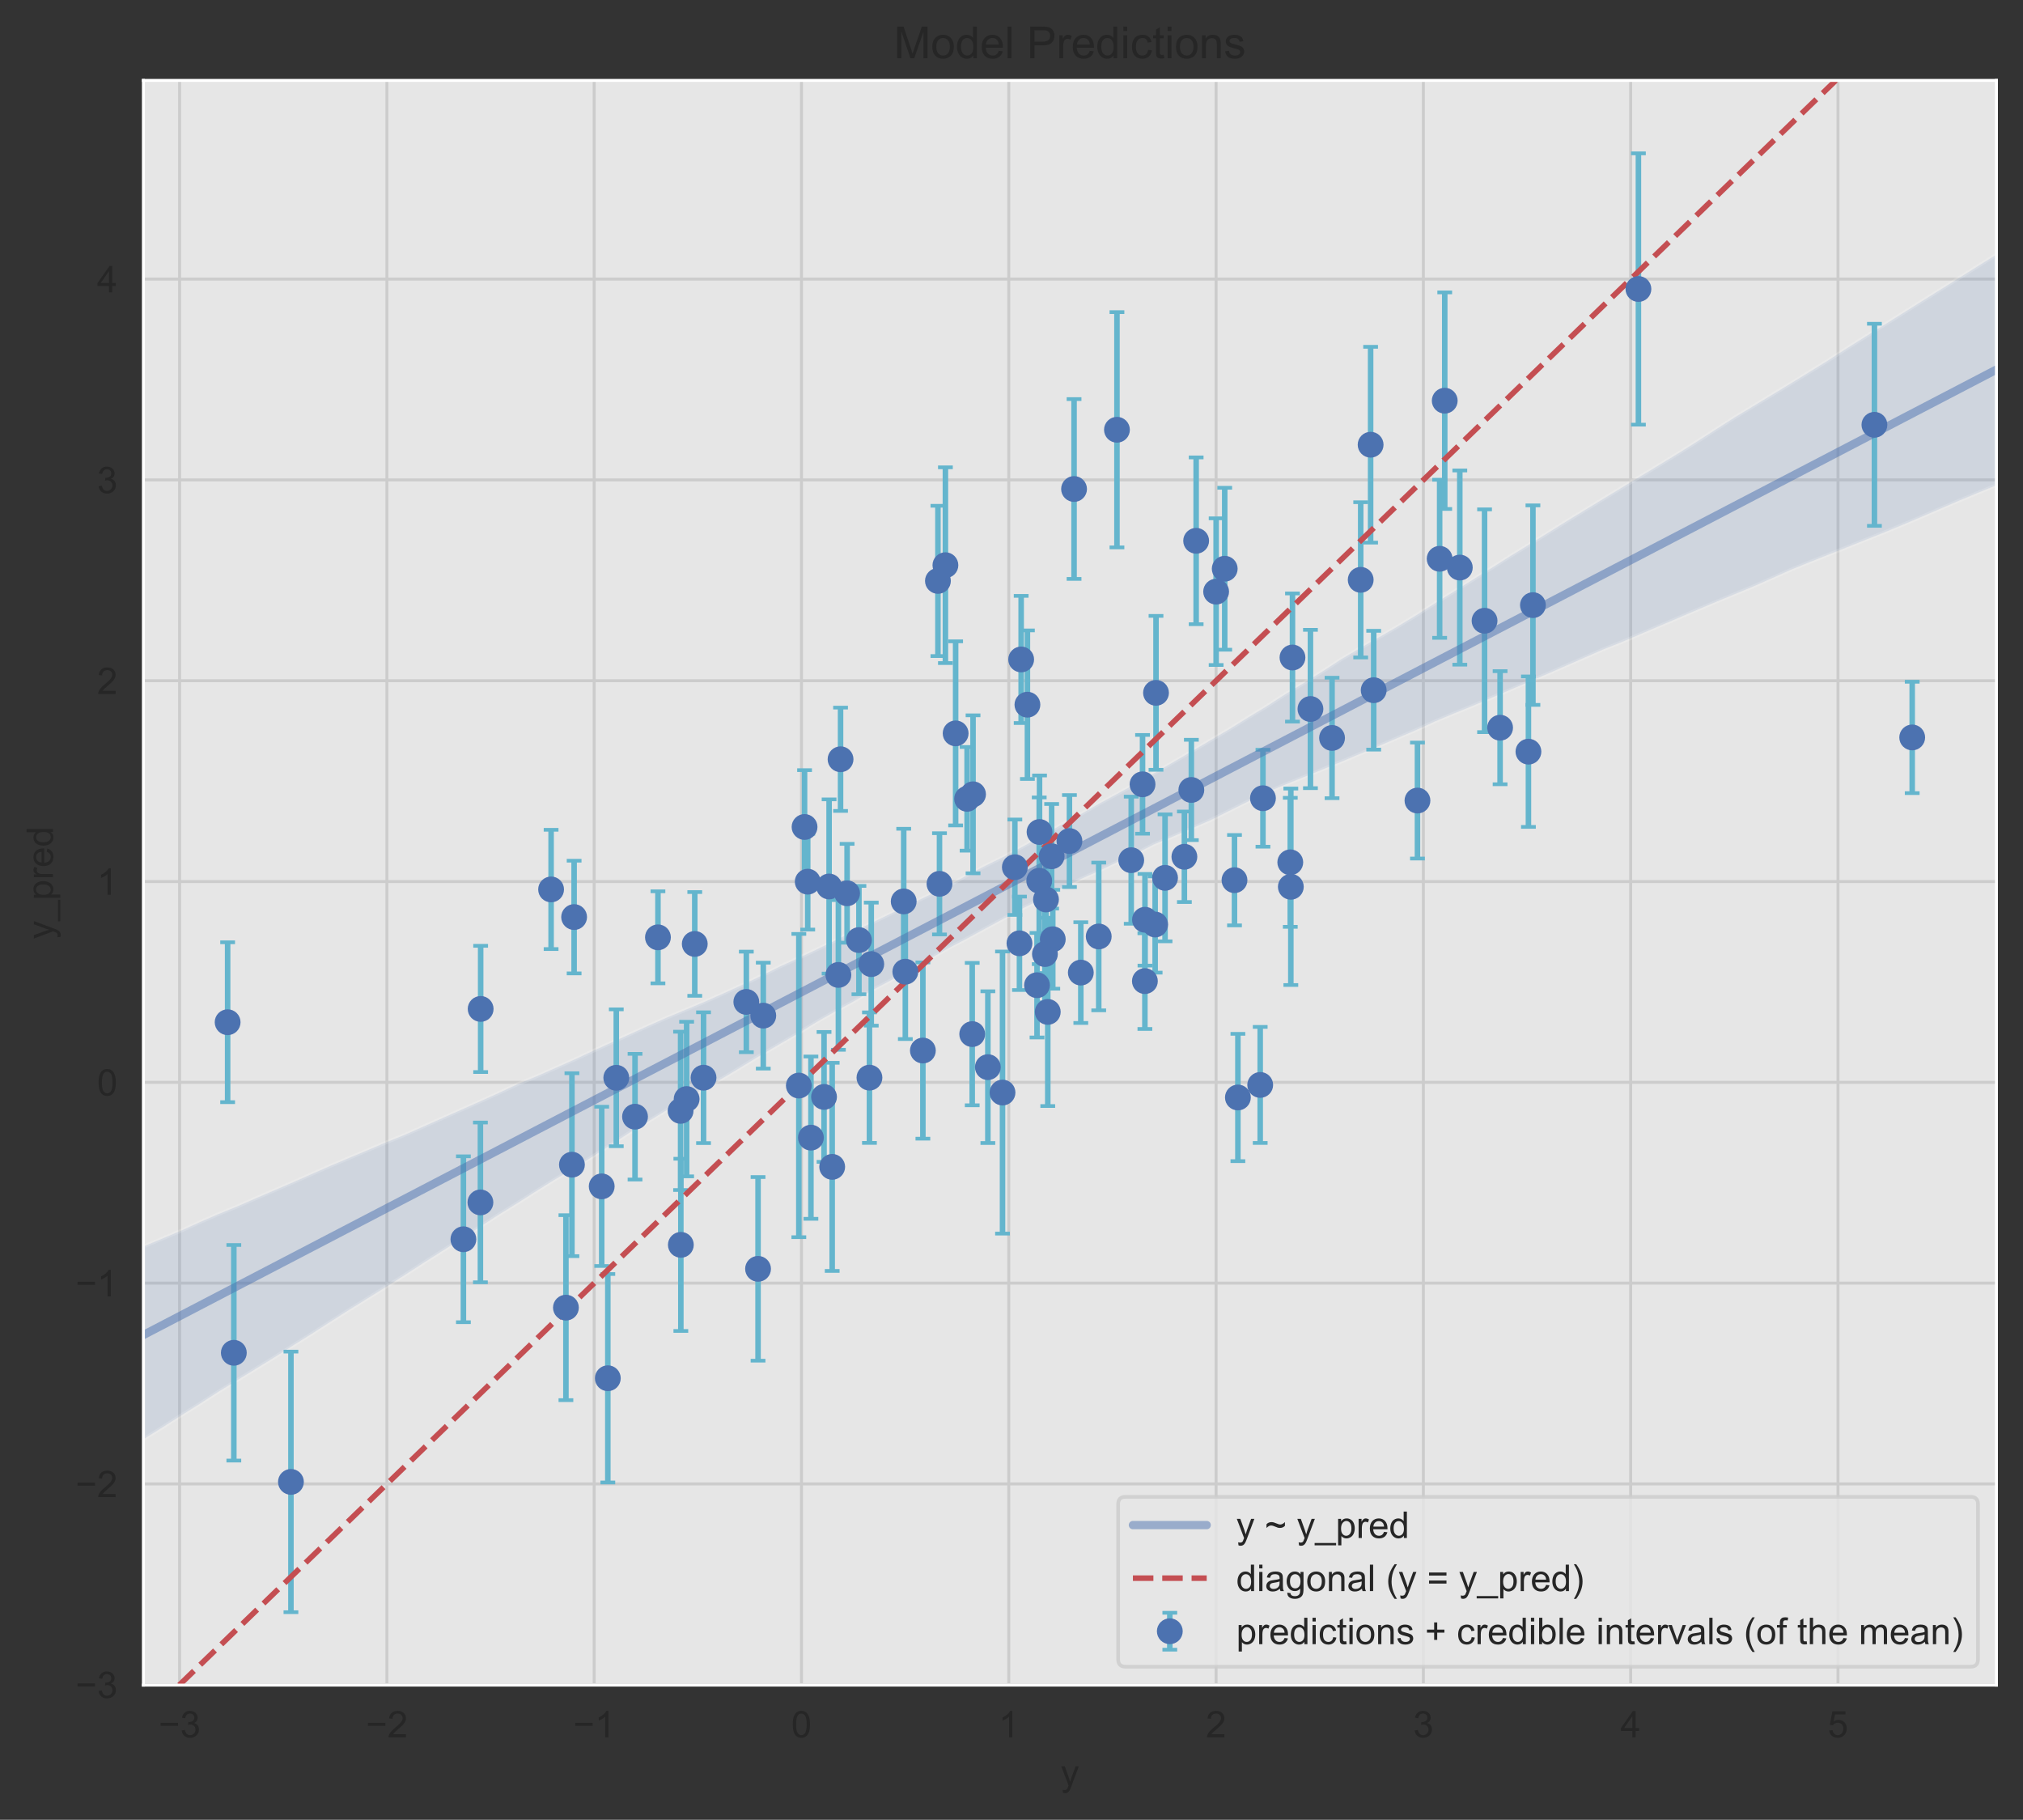 <?xml version="1.0" encoding="utf-8" standalone="no"?>
<!DOCTYPE svg PUBLIC "-//W3C//DTD SVG 1.1//EN"
  "http://www.w3.org/Graphics/SVG/1.1/DTD/svg11.dtd">
<!-- Created with matplotlib (https://matplotlib.org/) -->
<svg height="493.16pt" version="1.1" viewBox="0 0 548.264 493.16" width="548.264pt" xmlns="http://www.w3.org/2000/svg" xmlns:xlink="http://www.w3.org/1999/xlink">
 <rect x="0" y="0" width="548.264" height="493.16" fill="#333333" stroke="none"/>
 <defs>
  <style type="text/css">*{stroke-linecap:butt;stroke-linejoin:round;}</style>
 </defs>
 <g id="figure_1">
  <g id="patch_1">
   <path d="M 0 493.16 
L 548.264 493.16 
L 548.264 0 
L 0 0 
z
" style="fill:none;"/>
  </g>
  <g id="axes_1">
   <g id="patch_2">
    <path d="M 38.864 456.669 
L 541.064 456.669 
L 541.064 21.789 
L 38.864 21.789 
z
" style="fill:#e6e6e6;"/>
   </g>
   <g id="matplotlib.axis_1">
    <g id="xtick_1">
     <g id="line2d_1">
      <path clip-path="url(#pa9209cda80)" d="M 48.675 456.669 
L 48.675 21.789 
" style="fill:none;stroke:#cccccc;stroke-linecap:round;stroke-width:0.8;"/>
     </g>
     <g id="text_1">
      <!-- −3 -->
      <g style="fill:#262626;" transform="translate(42.974 470.827)scale(0.1 -0.1)">
       <defs>
        <path d="M 52.828 31.203 
L 5.562 31.203 
L 5.562 39.406 
L 52.828 39.406 
z
" id="ArialMT-8722"/>
        <path d="M 4.203 18.891 
L 12.984 20.062 
Q 14.5 12.594 18.141 9.297 
Q 21.781 6 27 6 
Q 33.203 6 37.469 10.297 
Q 41.75 14.594 41.75 20.953 
Q 41.75 27 37.797 30.922 
Q 33.844 34.859 27.734 34.859 
Q 25.25 34.859 21.531 33.891 
L 22.516 41.609 
Q 23.391 41.5 23.922 41.5 
Q 29.547 41.5 34.031 44.422 
Q 38.531 47.359 38.531 53.469 
Q 38.531 58.297 35.25 61.469 
Q 31.984 64.656 26.812 64.656 
Q 21.688 64.656 18.266 61.422 
Q 14.844 58.203 13.875 51.766 
L 5.078 53.328 
Q 6.688 62.156 12.391 67.016 
Q 18.109 71.875 26.609 71.875 
Q 32.469 71.875 37.391 69.359 
Q 42.328 66.844 44.938 62.5 
Q 47.562 58.156 47.562 53.266 
Q 47.562 48.641 45.062 44.828 
Q 42.578 41.016 37.703 38.766 
Q 44.047 37.312 47.562 32.688 
Q 51.078 28.078 51.078 21.141 
Q 51.078 11.766 44.234 5.25 
Q 37.406 -1.266 26.953 -1.266 
Q 17.531 -1.266 11.297 4.344 
Q 5.078 9.969 4.203 18.891 
z
" id="ArialMT-51"/>
       </defs>
       <use xlink:href="#ArialMT-8722"/>
       <use x="58.398" xlink:href="#ArialMT-51"/>
      </g>
     </g>
    </g>
    <g id="xtick_2">
     <g id="line2d_2">
      <path clip-path="url(#pa9209cda80)" d="M 104.855 456.669 
L 104.855 21.789 
" style="fill:none;stroke:#cccccc;stroke-linecap:round;stroke-width:0.8;"/>
     </g>
     <g id="text_2">
      <!-- −2 -->
      <g style="fill:#262626;" transform="translate(99.154 470.827)scale(0.1 -0.1)">
       <defs>
        <path d="M 50.344 8.453 
L 50.344 0 
L 3.031 0 
Q 2.938 3.172 4.047 6.109 
Q 5.859 10.938 9.828 15.625 
Q 13.812 20.312 21.344 26.469 
Q 33.016 36.031 37.109 41.625 
Q 41.219 47.219 41.219 52.203 
Q 41.219 57.422 37.469 61 
Q 33.734 64.594 27.734 64.594 
Q 21.391 64.594 17.578 60.781 
Q 13.766 56.984 13.719 50.25 
L 4.688 51.172 
Q 5.609 61.281 11.656 66.578 
Q 17.719 71.875 27.938 71.875 
Q 38.234 71.875 44.234 66.156 
Q 50.25 60.453 50.25 52 
Q 50.25 47.703 48.484 43.547 
Q 46.734 39.406 42.656 34.812 
Q 38.578 30.219 29.109 22.219 
Q 21.188 15.578 18.938 13.203 
Q 16.703 10.844 15.234 8.453 
z
" id="ArialMT-50"/>
       </defs>
       <use xlink:href="#ArialMT-8722"/>
       <use x="58.398" xlink:href="#ArialMT-50"/>
      </g>
     </g>
    </g>
    <g id="xtick_3">
     <g id="line2d_3">
      <path clip-path="url(#pa9209cda80)" d="M 161.036 456.669 
L 161.036 21.789 
" style="fill:none;stroke:#cccccc;stroke-linecap:round;stroke-width:0.8;"/>
     </g>
     <g id="text_3">
      <!-- −1 -->
      <g style="fill:#262626;" transform="translate(155.335 470.827)scale(0.1 -0.1)">
       <defs>
        <path d="M 37.25 0 
L 28.469 0 
L 28.469 56 
Q 25.297 52.984 20.141 49.953 
Q 14.984 46.922 10.891 45.406 
L 10.891 53.906 
Q 18.266 57.375 23.781 62.297 
Q 29.297 67.234 31.594 71.875 
L 37.25 71.875 
z
" id="ArialMT-49"/>
       </defs>
       <use xlink:href="#ArialMT-8722"/>
       <use x="58.398" xlink:href="#ArialMT-49"/>
      </g>
     </g>
    </g>
    <g id="xtick_4">
     <g id="line2d_4">
      <path clip-path="url(#pa9209cda80)" d="M 217.217 456.669 
L 217.217 21.789 
" style="fill:none;stroke:#cccccc;stroke-linecap:round;stroke-width:0.8;"/>
     </g>
     <g id="text_4">
      <!-- 0 -->
      <g style="fill:#262626;" transform="translate(214.436 470.827)scale(0.1 -0.1)">
       <defs>
        <path d="M 4.156 35.297 
Q 4.156 48 6.766 55.734 
Q 9.375 63.484 14.516 67.672 
Q 19.672 71.875 27.484 71.875 
Q 33.25 71.875 37.594 69.547 
Q 41.938 67.234 44.766 62.859 
Q 47.609 58.5 49.219 52.219 
Q 50.828 45.953 50.828 35.297 
Q 50.828 22.703 48.234 14.969 
Q 45.656 7.234 40.5 3 
Q 35.359 -1.219 27.484 -1.219 
Q 17.141 -1.219 11.234 6.203 
Q 4.156 15.141 4.156 35.297 
z
M 13.188 35.297 
Q 13.188 17.672 17.312 11.828 
Q 21.438 6 27.484 6 
Q 33.547 6 37.672 11.859 
Q 41.797 17.719 41.797 35.297 
Q 41.797 52.984 37.672 58.781 
Q 33.547 64.594 27.391 64.594 
Q 21.344 64.594 17.719 59.469 
Q 13.188 52.938 13.188 35.297 
z
" id="ArialMT-48"/>
       </defs>
       <use xlink:href="#ArialMT-48"/>
      </g>
     </g>
    </g>
    <g id="xtick_5">
     <g id="line2d_5">
      <path clip-path="url(#pa9209cda80)" d="M 273.397 456.669 
L 273.397 21.789 
" style="fill:none;stroke:#cccccc;stroke-linecap:round;stroke-width:0.8;"/>
     </g>
     <g id="text_5">
      <!-- 1 -->
      <g style="fill:#262626;" transform="translate(270.617 470.827)scale(0.1 -0.1)">
       <use xlink:href="#ArialMT-49"/>
      </g>
     </g>
    </g>
    <g id="xtick_6">
     <g id="line2d_6">
      <path clip-path="url(#pa9209cda80)" d="M 329.578 456.669 
L 329.578 21.789 
" style="fill:none;stroke:#cccccc;stroke-linecap:round;stroke-width:0.8;"/>
     </g>
     <g id="text_6">
      <!-- 2 -->
      <g style="fill:#262626;" transform="translate(326.798 470.827)scale(0.1 -0.1)">
       <use xlink:href="#ArialMT-50"/>
      </g>
     </g>
    </g>
    <g id="xtick_7">
     <g id="line2d_7">
      <path clip-path="url(#pa9209cda80)" d="M 385.759 456.669 
L 385.759 21.789 
" style="fill:none;stroke:#cccccc;stroke-linecap:round;stroke-width:0.8;"/>
     </g>
     <g id="text_7">
      <!-- 3 -->
      <g style="fill:#262626;" transform="translate(382.978 470.827)scale(0.1 -0.1)">
       <use xlink:href="#ArialMT-51"/>
      </g>
     </g>
    </g>
    <g id="xtick_8">
     <g id="line2d_8">
      <path clip-path="url(#pa9209cda80)" d="M 441.94 456.669 
L 441.94 21.789 
" style="fill:none;stroke:#cccccc;stroke-linecap:round;stroke-width:0.8;"/>
     </g>
     <g id="text_8">
      <!-- 4 -->
      <g style="fill:#262626;" transform="translate(439.159 470.827)scale(0.1 -0.1)">
       <defs>
        <path d="M 32.328 0 
L 32.328 17.141 
L 1.266 17.141 
L 1.266 25.203 
L 33.938 71.578 
L 41.109 71.578 
L 41.109 25.203 
L 50.781 25.203 
L 50.781 17.141 
L 41.109 17.141 
L 41.109 0 
z
M 32.328 25.203 
L 32.328 57.469 
L 9.906 25.203 
z
" id="ArialMT-52"/>
       </defs>
       <use xlink:href="#ArialMT-52"/>
      </g>
     </g>
    </g>
    <g id="xtick_9">
     <g id="line2d_9">
      <path clip-path="url(#pa9209cda80)" d="M 498.12 456.669 
L 498.12 21.789 
" style="fill:none;stroke:#cccccc;stroke-linecap:round;stroke-width:0.8;"/>
     </g>
     <g id="text_9">
      <!-- 5 -->
      <g style="fill:#262626;" transform="translate(495.34 470.827)scale(0.1 -0.1)">
       <defs>
        <path d="M 4.156 18.75 
L 13.375 19.531 
Q 14.406 12.797 18.141 9.391 
Q 21.875 6 27.156 6 
Q 33.5 6 37.891 10.781 
Q 42.281 15.578 42.281 23.484 
Q 42.281 31 38.062 35.344 
Q 33.844 39.703 27 39.703 
Q 22.75 39.703 19.328 37.766 
Q 15.922 35.844 13.969 32.766 
L 5.719 33.844 
L 12.641 70.609 
L 48.25 70.609 
L 48.25 62.203 
L 19.672 62.203 
L 15.828 42.969 
Q 22.266 47.469 29.344 47.469 
Q 38.719 47.469 45.156 40.969 
Q 51.609 34.469 51.609 24.266 
Q 51.609 14.547 45.953 7.469 
Q 39.062 -1.219 27.156 -1.219 
Q 17.391 -1.219 11.203 4.25 
Q 5.031 9.719 4.156 18.75 
z
" id="ArialMT-53"/>
       </defs>
       <use xlink:href="#ArialMT-53"/>
      </g>
     </g>
    </g>
    <g id="text_10">
     <!-- y -->
     <g style="fill:#262626;" transform="translate(287.464 483.855)scale(0.1 -0.1)">
      <defs>
       <path d="M 6.203 -19.969 
L 5.219 -11.719 
Q 8.109 -12.5 10.25 -12.5 
Q 13.188 -12.5 14.938 -11.516 
Q 16.703 -10.547 17.828 -8.797 
Q 18.656 -7.469 20.516 -2.25 
Q 20.75 -1.516 21.297 -0.094 
L 1.609 51.859 
L 11.078 51.859 
L 21.875 21.828 
Q 23.969 16.109 25.641 9.812 
Q 27.156 15.875 29.25 21.625 
L 40.328 51.859 
L 49.125 51.859 
L 29.391 -0.875 
Q 26.219 -9.422 24.469 -12.641 
Q 22.125 -17 19.094 -19.016 
Q 16.062 -21.047 11.859 -21.047 
Q 9.328 -21.047 6.203 -19.969 
z
" id="ArialMT-121"/>
      </defs>
      <use xlink:href="#ArialMT-121"/>
     </g>
    </g>
   </g>
   <g id="matplotlib.axis_2">
    <g id="ytick_1">
     <g id="line2d_10">
      <path clip-path="url(#pa9209cda80)" d="M 38.864 456.563 
L 541.064 456.563 
" style="fill:none;stroke:#cccccc;stroke-linecap:round;stroke-width:0.8;"/>
     </g>
     <g id="text_11">
      <!-- −3 -->
      <g style="fill:#262626;" transform="translate(20.462 460.142)scale(0.1 -0.1)">
       <use xlink:href="#ArialMT-8722"/>
       <use x="58.398" xlink:href="#ArialMT-51"/>
      </g>
     </g>
    </g>
    <g id="ytick_2">
     <g id="line2d_11">
      <path clip-path="url(#pa9209cda80)" d="M 38.864 402.146 
L 541.064 402.146 
" style="fill:none;stroke:#cccccc;stroke-linecap:round;stroke-width:0.8;"/>
     </g>
     <g id="text_12">
      <!-- −2 -->
      <g style="fill:#262626;" transform="translate(20.462 405.725)scale(0.1 -0.1)">
       <use xlink:href="#ArialMT-8722"/>
       <use x="58.398" xlink:href="#ArialMT-50"/>
      </g>
     </g>
    </g>
    <g id="ytick_3">
     <g id="line2d_12">
      <path clip-path="url(#pa9209cda80)" d="M 38.864 347.729 
L 541.064 347.729 
" style="fill:none;stroke:#cccccc;stroke-linecap:round;stroke-width:0.8;"/>
     </g>
     <g id="text_13">
      <!-- −1 -->
      <g style="fill:#262626;" transform="translate(20.462 351.308)scale(0.1 -0.1)">
       <use xlink:href="#ArialMT-8722"/>
       <use x="58.398" xlink:href="#ArialMT-49"/>
      </g>
     </g>
    </g>
    <g id="ytick_4">
     <g id="line2d_13">
      <path clip-path="url(#pa9209cda80)" d="M 38.864 293.312 
L 541.064 293.312 
" style="fill:none;stroke:#cccccc;stroke-linecap:round;stroke-width:0.8;"/>
     </g>
     <g id="text_14">
      <!-- 0 -->
      <g style="fill:#262626;" transform="translate(26.303 296.891)scale(0.1 -0.1)">
       <use xlink:href="#ArialMT-48"/>
      </g>
     </g>
    </g>
    <g id="ytick_5">
     <g id="line2d_14">
      <path clip-path="url(#pa9209cda80)" d="M 38.864 238.895 
L 541.064 238.895 
" style="fill:none;stroke:#cccccc;stroke-linecap:round;stroke-width:0.8;"/>
     </g>
     <g id="text_15">
      <!-- 1 -->
      <g style="fill:#262626;" transform="translate(26.303 242.473)scale(0.1 -0.1)">
       <use xlink:href="#ArialMT-49"/>
      </g>
     </g>
    </g>
    <g id="ytick_6">
     <g id="line2d_15">
      <path clip-path="url(#pa9209cda80)" d="M 38.864 184.477 
L 541.064 184.477 
" style="fill:none;stroke:#cccccc;stroke-linecap:round;stroke-width:0.8;"/>
     </g>
     <g id="text_16">
      <!-- 2 -->
      <g style="fill:#262626;" transform="translate(26.303 188.056)scale(0.1 -0.1)">
       <use xlink:href="#ArialMT-50"/>
      </g>
     </g>
    </g>
    <g id="ytick_7">
     <g id="line2d_16">
      <path clip-path="url(#pa9209cda80)" d="M 38.864 130.06 
L 541.064 130.06 
" style="fill:none;stroke:#cccccc;stroke-linecap:round;stroke-width:0.8;"/>
     </g>
     <g id="text_17">
      <!-- 3 -->
      <g style="fill:#262626;" transform="translate(26.303 133.639)scale(0.1 -0.1)">
       <use xlink:href="#ArialMT-51"/>
      </g>
     </g>
    </g>
    <g id="ytick_8">
     <g id="line2d_17">
      <path clip-path="url(#pa9209cda80)" d="M 38.864 75.643 
L 541.064 75.643 
" style="fill:none;stroke:#cccccc;stroke-linecap:round;stroke-width:0.8;"/>
     </g>
     <g id="text_18">
      <!-- 4 -->
      <g style="fill:#262626;" transform="translate(26.303 79.222)scale(0.1 -0.1)">
       <use xlink:href="#ArialMT-52"/>
      </g>
     </g>
    </g>
    <g id="text_19">
     <!-- y_pred -->
     <g style="fill:#262626;" transform="translate(14.358 254.516)rotate(-90)scale(0.1 -0.1)">
      <defs>
       <path d="M -1.516 -19.875 
L -1.516 -13.531 
L 56.734 -13.531 
L 56.734 -19.875 
z
" id="ArialMT-95"/>
       <path d="M 6.594 -19.875 
L 6.594 51.859 
L 14.594 51.859 
L 14.594 45.125 
Q 17.438 49.078 21 51.047 
Q 24.562 53.031 29.641 53.031 
Q 36.281 53.031 41.359 49.609 
Q 46.438 46.188 49.016 39.953 
Q 51.609 33.734 51.609 26.312 
Q 51.609 18.359 48.75 11.984 
Q 45.906 5.609 40.453 2.219 
Q 35.016 -1.172 29 -1.172 
Q 24.609 -1.172 21.109 0.688 
Q 17.625 2.547 15.375 5.375 
L 15.375 -19.875 
z
M 14.547 25.641 
Q 14.547 15.625 18.594 10.844 
Q 22.656 6.062 28.422 6.062 
Q 34.281 6.062 38.453 11.016 
Q 42.625 15.969 42.625 26.375 
Q 42.625 36.281 38.547 41.203 
Q 34.469 46.141 28.812 46.141 
Q 23.188 46.141 18.859 40.891 
Q 14.547 35.641 14.547 25.641 
z
" id="ArialMT-112"/>
       <path d="M 6.5 0 
L 6.5 51.859 
L 14.406 51.859 
L 14.406 44 
Q 17.438 49.516 20 51.266 
Q 22.562 53.031 25.641 53.031 
Q 30.078 53.031 34.672 50.203 
L 31.641 42.047 
Q 28.422 43.953 25.203 43.953 
Q 22.312 43.953 20.016 42.219 
Q 17.719 40.484 16.75 37.406 
Q 15.281 32.719 15.281 27.156 
L 15.281 0 
z
" id="ArialMT-114"/>
       <path d="M 42.094 16.703 
L 51.172 15.578 
Q 49.031 7.625 43.219 3.219 
Q 37.406 -1.172 28.375 -1.172 
Q 17 -1.172 10.328 5.828 
Q 3.656 12.844 3.656 25.484 
Q 3.656 38.578 10.391 45.797 
Q 17.141 53.031 27.875 53.031 
Q 38.281 53.031 44.875 45.953 
Q 51.469 38.875 51.469 26.031 
Q 51.469 25.25 51.422 23.688 
L 12.75 23.688 
Q 13.234 15.141 17.578 10.594 
Q 21.922 6.062 28.422 6.062 
Q 33.25 6.062 36.672 8.594 
Q 40.094 11.141 42.094 16.703 
z
M 13.234 30.906 
L 42.188 30.906 
Q 41.609 37.453 38.875 40.719 
Q 34.672 45.797 27.984 45.797 
Q 21.922 45.797 17.797 41.75 
Q 13.672 37.703 13.234 30.906 
z
" id="ArialMT-101"/>
       <path d="M 40.234 0 
L 40.234 6.547 
Q 35.297 -1.172 25.734 -1.172 
Q 19.531 -1.172 14.328 2.25 
Q 9.125 5.672 6.266 11.797 
Q 3.422 17.922 3.422 25.875 
Q 3.422 33.641 6 39.969 
Q 8.594 46.297 13.766 49.656 
Q 18.953 53.031 25.344 53.031 
Q 30.031 53.031 33.688 51.047 
Q 37.359 49.078 39.656 45.906 
L 39.656 71.578 
L 48.391 71.578 
L 48.391 0 
z
M 12.453 25.875 
Q 12.453 15.922 16.641 10.984 
Q 20.844 6.062 26.562 6.062 
Q 32.328 6.062 36.344 10.766 
Q 40.375 15.484 40.375 25.141 
Q 40.375 35.797 36.266 40.766 
Q 32.172 45.75 26.172 45.75 
Q 20.312 45.75 16.375 40.969 
Q 12.453 36.188 12.453 25.875 
z
" id="ArialMT-100"/>
      </defs>
      <use xlink:href="#ArialMT-121"/>
      <use x="50" xlink:href="#ArialMT-95"/>
      <use x="105.615" xlink:href="#ArialMT-112"/>
      <use x="161.23" xlink:href="#ArialMT-114"/>
      <use x="194.531" xlink:href="#ArialMT-101"/>
      <use x="250.146" xlink:href="#ArialMT-100"/>
     </g>
    </g>
   </g>
   <g id="PolyCollection_1">
    <defs>
     <path d="M 38.864 -155.365 
L 38.864 -103.125 
L 43.937 -106.291 
L 49.01 -109.536 
L 54.082 -112.696 
L 59.155 -115.978 
L 64.228 -119.094 
L 69.3 -122.211 
L 74.373 -125.328 
L 79.446 -128.565 
L 84.519 -131.73 
L 89.591 -134.995 
L 94.664 -138.228 
L 99.737 -141.375 
L 104.81 -144.535 
L 109.882 -147.759 
L 114.955 -151.033 
L 120.028 -154.253 
L 125.1 -157.494 
L 130.173 -160.765 
L 135.246 -164.036 
L 140.319 -167.173 
L 145.391 -170.408 
L 150.464 -173.568 
L 155.537 -176.548 
L 160.61 -179.748 
L 165.682 -182.987 
L 170.755 -186.306 
L 175.828 -189.349 
L 180.9 -192.459 
L 185.973 -195.423 
L 191.046 -198.269 
L 196.119 -201.117 
L 201.191 -204.179 
L 206.264 -207.271 
L 211.337 -210.234 
L 216.41 -213.196 
L 221.482 -216.302 
L 226.555 -219.187 
L 231.628 -221.934 
L 236.7 -224.997 
L 241.773 -227.678 
L 246.846 -230.531 
L 251.919 -233.298 
L 256.991 -236.183 
L 262.064 -238.815 
L 267.137 -241.58 
L 272.21 -244.324 
L 277.282 -247.059 
L 282.355 -249.559 
L 287.428 -252.295 
L 292.5 -254.762 
L 297.573 -257.036 
L 302.646 -259.46 
L 307.719 -261.761 
L 312.791 -264.36 
L 317.864 -266.448 
L 322.937 -268.655 
L 328.01 -270.875 
L 333.082 -273.394 
L 338.155 -275.921 
L 343.228 -278.41 
L 348.3 -280.531 
L 353.373 -282.59 
L 358.446 -284.65 
L 363.519 -286.732 
L 368.591 -288.874 
L 373.664 -290.992 
L 378.737 -293.16 
L 383.81 -295.329 
L 388.882 -297.654 
L 393.955 -299.781 
L 399.028 -301.843 
L 404.1 -304.011 
L 409.173 -306.182 
L 414.246 -308.354 
L 419.319 -310.527 
L 424.391 -312.746 
L 429.464 -314.965 
L 434.537 -317.184 
L 439.61 -319.207 
L 444.682 -321.371 
L 449.755 -323.535 
L 454.828 -325.699 
L 459.9 -327.871 
L 464.973 -330.017 
L 470.046 -332.117 
L 475.119 -334.216 
L 480.191 -336.456 
L 485.264 -338.729 
L 490.337 -340.787 
L 495.41 -342.808 
L 500.482 -344.829 
L 505.555 -346.851 
L 510.628 -348.872 
L 515.7 -350.964 
L 520.773 -353.115 
L 525.846 -355.298 
L 530.919 -357.481 
L 535.991 -359.592 
L 541.064 -361.675 
L 541.064 -424.174 
L 541.064 -424.174 
L 535.991 -420.996 
L 530.919 -417.818 
L 525.846 -414.64 
L 520.773 -411.462 
L 515.7 -408.28 
L 510.628 -405.097 
L 505.555 -401.915 
L 500.482 -398.732 
L 495.41 -395.453 
L 490.337 -392.313 
L 485.264 -389.202 
L 480.191 -386.122 
L 475.119 -383.056 
L 470.046 -379.989 
L 464.973 -376.743 
L 459.9 -373.47 
L 454.828 -370.285 
L 449.755 -367.189 
L 444.682 -364.122 
L 439.61 -361.055 
L 434.537 -357.977 
L 429.464 -354.882 
L 424.391 -351.788 
L 419.319 -348.619 
L 414.246 -345.474 
L 409.173 -342.361 
L 404.1 -339.14 
L 399.028 -335.985 
L 393.955 -332.787 
L 388.882 -329.645 
L 383.81 -326.416 
L 378.737 -323.35 
L 373.664 -320.418 
L 368.591 -317.487 
L 363.519 -314.518 
L 358.446 -311.205 
L 353.373 -308.055 
L 348.3 -305 
L 343.228 -301.717 
L 338.155 -298.645 
L 333.082 -295.496 
L 328.01 -292.514 
L 322.937 -289.504 
L 317.864 -286.547 
L 312.791 -283.606 
L 307.719 -280.729 
L 302.646 -277.942 
L 297.573 -275.201 
L 292.5 -272.266 
L 287.428 -269.521 
L 282.355 -266.559 
L 277.282 -263.778 
L 272.21 -261.059 
L 267.137 -258.58 
L 262.064 -255.943 
L 256.991 -253.137 
L 251.919 -250.626 
L 246.846 -248.204 
L 241.773 -245.741 
L 236.7 -243.279 
L 231.628 -240.89 
L 226.555 -238.394 
L 221.482 -235.925 
L 216.41 -233.516 
L 211.337 -231.214 
L 206.264 -228.685 
L 201.191 -226.263 
L 196.119 -223.96 
L 191.046 -221.7 
L 185.973 -219.568 
L 180.9 -217.464 
L 175.828 -215.221 
L 170.755 -212.916 
L 165.682 -210.616 
L 160.61 -208.309 
L 155.537 -205.951 
L 150.464 -203.7 
L 145.391 -201.453 
L 140.319 -199.377 
L 135.246 -196.995 
L 130.173 -194.705 
L 125.1 -192.453 
L 120.028 -190.201 
L 114.955 -187.95 
L 109.882 -185.702 
L 104.81 -183.646 
L 99.737 -181.497 
L 94.664 -179.371 
L 89.591 -177.232 
L 84.519 -175.004 
L 79.446 -172.768 
L 74.373 -170.591 
L 69.3 -168.404 
L 64.228 -166.184 
L 59.155 -164.125 
L 54.082 -161.921 
L 49.01 -159.613 
L 43.937 -157.48 
L 38.864 -155.365 
z
" id="mad23f3e31c" style="stroke:#ffffff;stroke-opacity:0.15;"/>
    </defs>
    <g clip-path="url(#pa9209cda80)">
     <use style="fill:#4c72b0;fill-opacity:0.15;stroke:#ffffff;stroke-opacity:0.15;" x="0" xlink:href="#mad23f3e31c" y="493.16"/>
    </g>
   </g>
   <g id="LineCollection_1">
    <path clip-path="url(#pa9209cda80)" d="M 281.646 261.272 
L 281.646 216.1 
" style="fill:none;stroke:#64b5cd;stroke-width:1.5;"/>
    <path clip-path="url(#pa9209cda80)" d="M 285.319 267.934 
L 285.319 241.135 
" style="fill:none;stroke:#64b5cd;stroke-width:1.5;"/>
    <path clip-path="url(#pa9209cda80)" d="M 361.005 216.306 
L 361.005 183.659 
" style="fill:none;stroke:#64b5cd;stroke-width:1.5;"/>
    <path clip-path="url(#pa9209cda80)" d="M 395.629 180.121 
L 395.629 127.497 
" style="fill:none;stroke:#64b5cd;stroke-width:1.5;"/>
    <path clip-path="url(#pa9209cda80)" d="M 178.313 266.486 
L 178.313 241.544 
" style="fill:none;stroke:#64b5cd;stroke-width:1.5;"/>
    <path clip-path="url(#pa9209cda80)" d="M 218.906 251.906 
L 218.906 225.952 
" style="fill:none;stroke:#64b5cd;stroke-width:1.5;"/>
    <path clip-path="url(#pa9209cda80)" d="M 444.037 115.078 
L 444.037 41.557 
" style="fill:none;stroke:#64b5cd;stroke-width:1.5;"/>
    <path clip-path="url(#pa9209cda80)" d="M 350.281 195.548 
L 350.281 160.824 
" style="fill:none;stroke:#64b5cd;stroke-width:1.5;"/>
    <path clip-path="url(#pa9209cda80)" d="M 283.192 271.656 
L 283.192 245.443 
" style="fill:none;stroke:#64b5cd;stroke-width:1.5;"/>
    <path clip-path="url(#pa9209cda80)" d="M 518.237 214.936 
L 518.237 184.753 
" style="fill:none;stroke:#64b5cd;stroke-width:1.5;"/>
    <path clip-path="url(#pa9209cda80)" d="M 225.536 344.419 
L 225.536 288.02 
" style="fill:none;stroke:#64b5cd;stroke-width:1.5;"/>
    <path clip-path="url(#pa9209cda80)" d="M 310.284 278.85 
L 310.284 252.908 
" style="fill:none;stroke:#64b5cd;stroke-width:1.5;"/>
    <path clip-path="url(#pa9209cda80)" d="M 342.279 229.455 
L 342.279 203.181 
" style="fill:none;stroke:#64b5cd;stroke-width:1.5;"/>
    <path clip-path="url(#pa9209cda80)" d="M 271.697 334.305 
L 271.697 257.858 
" style="fill:none;stroke:#64b5cd;stroke-width:1.5;"/>
    <path clip-path="url(#pa9209cda80)" d="M 153.375 379.433 
L 153.375 329.307 
" style="fill:none;stroke:#64b5cd;stroke-width:1.5;"/>
    <path clip-path="url(#pa9209cda80)" d="M 292.918 277.221 
L 292.918 249.922 
" style="fill:none;stroke:#64b5cd;stroke-width:1.5;"/>
    <path clip-path="url(#pa9209cda80)" d="M 172.103 319.653 
L 172.103 285.594 
" style="fill:none;stroke:#64b5cd;stroke-width:1.5;"/>
    <path clip-path="url(#pa9209cda80)" d="M 244.919 263.977 
L 244.919 224.595 
" style="fill:none;stroke:#64b5cd;stroke-width:1.5;"/>
    <path clip-path="url(#pa9209cda80)" d="M 227.218 284.488 
L 227.218 243.921 
" style="fill:none;stroke:#64b5cd;stroke-width:1.5;"/>
    <path clip-path="url(#pa9209cda80)" d="M 219.775 330.296 
L 219.775 286.307 
" style="fill:none;stroke:#64b5cd;stroke-width:1.5;"/>
    <path clip-path="url(#pa9209cda80)" d="M 507.998 142.504 
L 507.998 87.74 
" style="fill:none;stroke:#64b5cd;stroke-width:1.5;"/>
    <path clip-path="url(#pa9209cda80)" d="M 130.264 290.522 
L 130.264 256.316 
" style="fill:none;stroke:#64b5cd;stroke-width:1.5;"/>
    <path clip-path="url(#pa9209cda80)" d="M 355.151 213.588 
L 355.151 170.687 
" style="fill:none;stroke:#64b5cd;stroke-width:1.5;"/>
    <path clip-path="url(#pa9209cda80)" d="M 63.372 395.812 
L 63.372 337.398 
" style="fill:none;stroke:#64b5cd;stroke-width:1.5;"/>
    <path clip-path="url(#pa9209cda80)" d="M 232.785 269.442 
L 232.785 240.084 
" style="fill:none;stroke:#64b5cd;stroke-width:1.5;"/>
    <path clip-path="url(#pa9209cda80)" d="M 402.338 198.408 
L 402.338 138.036 
" style="fill:none;stroke:#64b5cd;stroke-width:1.5;"/>
    <path clip-path="url(#pa9209cda80)" d="M 184.521 360.687 
L 184.521 314.019 
" style="fill:none;stroke:#64b5cd;stroke-width:1.5;"/>
    <path clip-path="url(#pa9209cda80)" d="M 218.048 239.509 
L 218.048 208.708 
" style="fill:none;stroke:#64b5cd;stroke-width:1.5;"/>
    <path clip-path="url(#pa9209cda80)" d="M 202.266 285.144 
L 202.266 257.895 
" style="fill:none;stroke:#64b5cd;stroke-width:1.5;"/>
    <path clip-path="url(#pa9209cda80)" d="M 281.047 281.154 
L 281.047 252.823 
" style="fill:none;stroke:#64b5cd;stroke-width:1.5;"/>
    <path clip-path="url(#pa9209cda80)" d="M 155.002 340.413 
L 155.002 290.844 
" style="fill:none;stroke:#64b5cd;stroke-width:1.5;"/>
    <path clip-path="url(#pa9209cda80)" d="M 391.546 137.931 
L 391.546 79.245 
" style="fill:none;stroke:#64b5cd;stroke-width:1.5;"/>
    <path clip-path="url(#pa9209cda80)" d="M 245.359 281.583 
L 245.359 245.073 
" style="fill:none;stroke:#64b5cd;stroke-width:1.5;"/>
    <path clip-path="url(#pa9209cda80)" d="M 190.67 309.776 
L 190.67 274.335 
" style="fill:none;stroke:#64b5cd;stroke-width:1.5;"/>
    <path clip-path="url(#pa9209cda80)" d="M 414.23 224.086 
L 414.23 183.312 
" style="fill:none;stroke:#64b5cd;stroke-width:1.5;"/>
    <path clip-path="url(#pa9209cda80)" d="M 283.962 299.734 
L 283.962 248.715 
" style="fill:none;stroke:#64b5cd;stroke-width:1.5;"/>
    <path clip-path="url(#pa9209cda80)" d="M 149.356 257.197 
L 149.356 224.874 
" style="fill:none;stroke:#64b5cd;stroke-width:1.5;"/>
    <path clip-path="url(#pa9209cda80)" d="M 164.73 401.743 
L 164.73 345.263 
" style="fill:none;stroke:#64b5cd;stroke-width:1.5;"/>
    <path clip-path="url(#pa9209cda80)" d="M 184.451 322.492 
L 184.451 279.593 
" style="fill:none;stroke:#64b5cd;stroke-width:1.5;"/>
    <path clip-path="url(#pa9209cda80)" d="M 297.772 273.798 
L 297.772 233.765 
" style="fill:none;stroke:#64b5cd;stroke-width:1.5;"/>
    <path clip-path="url(#pa9209cda80)" d="M 276.75 195.936 
L 276.75 161.483 
" style="fill:none;stroke:#64b5cd;stroke-width:1.5;"/>
    <path clip-path="url(#pa9209cda80)" d="M 313.297 208.608 
L 313.297 166.909 
" style="fill:none;stroke:#64b5cd;stroke-width:1.5;"/>
    <path clip-path="url(#pa9209cda80)" d="M 250.116 308.576 
L 250.116 260.814 
" style="fill:none;stroke:#64b5cd;stroke-width:1.5;"/>
    <path clip-path="url(#pa9209cda80)" d="M 310.306 261.676 
L 310.306 236.833 
" style="fill:none;stroke:#64b5cd;stroke-width:1.5;"/>
    <path clip-path="url(#pa9209cda80)" d="M 130.2 347.501 
L 130.2 304.203 
" style="fill:none;stroke:#64b5cd;stroke-width:1.5;"/>
    <path clip-path="url(#pa9209cda80)" d="M 236.125 277.944 
L 236.125 244.605 
" style="fill:none;stroke:#64b5cd;stroke-width:1.5;"/>
    <path clip-path="url(#pa9209cda80)" d="M 186.089 318.788 
L 186.089 276.892 
" style="fill:none;stroke:#64b5cd;stroke-width:1.5;"/>
    <path clip-path="url(#pa9209cda80)" d="M 258.991 223.683 
L 258.991 173.798 
" style="fill:none;stroke:#64b5cd;stroke-width:1.5;"/>
    <path clip-path="url(#pa9209cda80)" d="M 406.548 212.539 
L 406.548 181.883 
" style="fill:none;stroke:#64b5cd;stroke-width:1.5;"/>
    <path clip-path="url(#pa9209cda80)" d="M 205.443 368.737 
L 205.443 318.977 
" style="fill:none;stroke:#64b5cd;stroke-width:1.5;"/>
    <path clip-path="url(#pa9209cda80)" d="M 227.804 219.756 
L 227.804 191.761 
" style="fill:none;stroke:#64b5cd;stroke-width:1.5;"/>
    <path clip-path="url(#pa9209cda80)" d="M 313.061 263.585 
L 313.061 237.5 
" style="fill:none;stroke:#64b5cd;stroke-width:1.5;"/>
    <path clip-path="url(#pa9209cda80)" d="M 335.49 314.665 
L 335.49 280.17 
" style="fill:none;stroke:#64b5cd;stroke-width:1.5;"/>
    <path clip-path="url(#pa9209cda80)" d="M 372.291 203.144 
L 372.291 170.946 
" style="fill:none;stroke:#64b5cd;stroke-width:1.5;"/>
    <path clip-path="url(#pa9209cda80)" d="M 254.193 177.788 
L 254.193 137.066 
" style="fill:none;stroke:#64b5cd;stroke-width:1.5;"/>
    <path clip-path="url(#pa9209cda80)" d="M 278.446 211.098 
L 278.446 170.839 
" style="fill:none;stroke:#64b5cd;stroke-width:1.5;"/>
    <path clip-path="url(#pa9209cda80)" d="M 349.836 266.94 
L 349.836 213.698 
" style="fill:none;stroke:#64b5cd;stroke-width:1.5;"/>
    <path clip-path="url(#pa9209cda80)" d="M 229.578 255.469 
L 229.578 228.687 
" style="fill:none;stroke:#64b5cd;stroke-width:1.5;"/>
    <path clip-path="url(#pa9209cda80)" d="M 283.478 263.699 
L 283.478 223.806 
" style="fill:none;stroke:#64b5cd;stroke-width:1.5;"/>
    <path clip-path="url(#pa9209cda80)" d="M 390.167 172.852 
L 390.167 130.011 
" style="fill:none;stroke:#64b5cd;stroke-width:1.5;"/>
    <path clip-path="url(#pa9209cda80)" d="M 167.022 310.625 
L 167.022 273.532 
" style="fill:none;stroke:#64b5cd;stroke-width:1.5;"/>
    <path clip-path="url(#pa9209cda80)" d="M 281.732 240.785 
L 281.732 210.157 
" style="fill:none;stroke:#64b5cd;stroke-width:1.5;"/>
    <path clip-path="url(#pa9209cda80)" d="M 61.691 298.69 
L 61.691 255.356 
" style="fill:none;stroke:#64b5cd;stroke-width:1.5;"/>
    <path clip-path="url(#pa9209cda80)" d="M 125.59 358.32 
L 125.59 313.358 
" style="fill:none;stroke:#64b5cd;stroke-width:1.5;"/>
    <path clip-path="url(#pa9209cda80)" d="M 331.918 176.067 
L 331.918 132.187 
" style="fill:none;stroke:#64b5cd;stroke-width:1.5;"/>
    <path clip-path="url(#pa9209cda80)" d="M 291.086 156.883 
L 291.086 108.157 
" style="fill:none;stroke:#64b5cd;stroke-width:1.5;"/>
    <path clip-path="url(#pa9209cda80)" d="M 384.154 232.663 
L 384.154 201.237 
" style="fill:none;stroke:#64b5cd;stroke-width:1.5;"/>
    <path clip-path="url(#pa9209cda80)" d="M 302.712 148.345 
L 302.712 84.588 
" style="fill:none;stroke:#64b5cd;stroke-width:1.5;"/>
    <path clip-path="url(#pa9209cda80)" d="M 262.099 230.529 
L 262.099 202.438 
" style="fill:none;stroke:#64b5cd;stroke-width:1.5;"/>
    <path clip-path="url(#pa9209cda80)" d="M 223.326 314.854 
L 223.326 279.669 
" style="fill:none;stroke:#64b5cd;stroke-width:1.5;"/>
    <path clip-path="url(#pa9209cda80)" d="M 349.686 251.173 
L 349.686 216.204 
" style="fill:none;stroke:#64b5cd;stroke-width:1.5;"/>
    <path clip-path="url(#pa9209cda80)" d="M 256.221 179.689 
L 256.221 126.645 
" style="fill:none;stroke:#64b5cd;stroke-width:1.5;"/>
    <path clip-path="url(#pa9209cda80)" d="M 334.566 250.773 
L 334.566 226.283 
" style="fill:none;stroke:#64b5cd;stroke-width:1.5;"/>
    <path clip-path="url(#pa9209cda80)" d="M 371.458 147.05 
L 371.458 93.989 
" style="fill:none;stroke:#64b5cd;stroke-width:1.5;"/>
    <path clip-path="url(#pa9209cda80)" d="M 78.849 436.902 
L 78.849 366.284 
" style="fill:none;stroke:#64b5cd;stroke-width:1.5;"/>
    <path clip-path="url(#pa9209cda80)" d="M 368.77 178.169 
L 368.77 136.099 
" style="fill:none;stroke:#64b5cd;stroke-width:1.5;"/>
    <path clip-path="url(#pa9209cda80)" d="M 289.836 240.383 
L 289.836 215.458 
" style="fill:none;stroke:#64b5cd;stroke-width:1.5;"/>
    <path clip-path="url(#pa9209cda80)" d="M 263.709 236.661 
L 263.709 193.848 
" style="fill:none;stroke:#64b5cd;stroke-width:1.5;"/>
    <path clip-path="url(#pa9209cda80)" d="M 275.04 247.941 
L 275.04 222.09 
" style="fill:none;stroke:#64b5cd;stroke-width:1.5;"/>
    <path clip-path="url(#pa9209cda80)" d="M 216.498 335.274 
L 216.498 253.096 
" style="fill:none;stroke:#64b5cd;stroke-width:1.5;"/>
    <path clip-path="url(#pa9209cda80)" d="M 285.009 246.218 
L 285.009 217.879 
" style="fill:none;stroke:#64b5cd;stroke-width:1.5;"/>
    <path clip-path="url(#pa9209cda80)" d="M 306.581 250.332 
L 306.581 215.89 
" style="fill:none;stroke:#64b5cd;stroke-width:1.5;"/>
    <path clip-path="url(#pa9209cda80)" d="M 415.448 191.025 
L 415.448 136.954 
" style="fill:none;stroke:#64b5cd;stroke-width:1.5;"/>
    <path clip-path="url(#pa9209cda80)" d="M 188.292 269.864 
L 188.292 241.746 
" style="fill:none;stroke:#64b5cd;stroke-width:1.5;"/>
    <path clip-path="url(#pa9209cda80)" d="M 341.534 309.742 
L 341.534 278.294 
" style="fill:none;stroke:#64b5cd;stroke-width:1.5;"/>
    <path clip-path="url(#pa9209cda80)" d="M 155.595 263.791 
L 155.595 233.257 
" style="fill:none;stroke:#64b5cd;stroke-width:1.5;"/>
    <path clip-path="url(#pa9209cda80)" d="M 329.591 180.211 
L 329.591 140.463 
" style="fill:none;stroke:#64b5cd;stroke-width:1.5;"/>
    <path clip-path="url(#pa9209cda80)" d="M 322.873 227.671 
L 322.873 200.479 
" style="fill:none;stroke:#64b5cd;stroke-width:1.5;"/>
    <path clip-path="url(#pa9209cda80)" d="M 235.635 309.727 
L 235.635 274.36 
" style="fill:none;stroke:#64b5cd;stroke-width:1.5;"/>
    <path clip-path="url(#pa9209cda80)" d="M 224.697 263.839 
L 224.697 216.633 
" style="fill:none;stroke:#64b5cd;stroke-width:1.5;"/>
    <path clip-path="url(#pa9209cda80)" d="M 254.616 253.225 
L 254.616 225.801 
" style="fill:none;stroke:#64b5cd;stroke-width:1.5;"/>
    <path clip-path="url(#pa9209cda80)" d="M 324.176 169.158 
L 324.176 123.959 
" style="fill:none;stroke:#64b5cd;stroke-width:1.5;"/>
    <path clip-path="url(#pa9209cda80)" d="M 206.859 289.586 
L 206.859 260.886 
" style="fill:none;stroke:#64b5cd;stroke-width:1.5;"/>
    <path clip-path="url(#pa9209cda80)" d="M 267.727 309.753 
L 267.727 268.639 
" style="fill:none;stroke:#64b5cd;stroke-width:1.5;"/>
    <path clip-path="url(#pa9209cda80)" d="M 276.291 268.299 
L 276.291 242.973 
" style="fill:none;stroke:#64b5cd;stroke-width:1.5;"/>
    <path clip-path="url(#pa9209cda80)" d="M 163.072 343.084 
L 163.072 299.923 
" style="fill:none;stroke:#64b5cd;stroke-width:1.5;"/>
    <path clip-path="url(#pa9209cda80)" d="M 315.746 255.097 
L 315.746 220.693 
" style="fill:none;stroke:#64b5cd;stroke-width:1.5;"/>
    <path clip-path="url(#pa9209cda80)" d="M 309.646 225.925 
L 309.646 199.172 
" style="fill:none;stroke:#64b5cd;stroke-width:1.5;"/>
    <path clip-path="url(#pa9209cda80)" d="M 320.987 244.447 
L 320.987 219.921 
" style="fill:none;stroke:#64b5cd;stroke-width:1.5;"/>
    <path clip-path="url(#pa9209cda80)" d="M 263.485 299.534 
L 263.485 260.947 
" style="fill:none;stroke:#64b5cd;stroke-width:1.5;"/>
   </g>
   <g id="line2d_18">
    <defs>
     <path d="M 2 0 
L -2 -0 
" id="m22a22359dc" style="stroke:#64b5cd;"/>
    </defs>
    <g clip-path="url(#pa9209cda80)">
     <use style="fill:#64b5cd;stroke:#64b5cd;" x="281.646" xlink:href="#m22a22359dc" y="261.272"/>
     <use style="fill:#64b5cd;stroke:#64b5cd;" x="285.319" xlink:href="#m22a22359dc" y="267.934"/>
     <use style="fill:#64b5cd;stroke:#64b5cd;" x="361.005" xlink:href="#m22a22359dc" y="216.306"/>
     <use style="fill:#64b5cd;stroke:#64b5cd;" x="395.629" xlink:href="#m22a22359dc" y="180.121"/>
     <use style="fill:#64b5cd;stroke:#64b5cd;" x="178.313" xlink:href="#m22a22359dc" y="266.486"/>
     <use style="fill:#64b5cd;stroke:#64b5cd;" x="218.906" xlink:href="#m22a22359dc" y="251.906"/>
     <use style="fill:#64b5cd;stroke:#64b5cd;" x="444.037" xlink:href="#m22a22359dc" y="115.078"/>
     <use style="fill:#64b5cd;stroke:#64b5cd;" x="350.281" xlink:href="#m22a22359dc" y="195.548"/>
     <use style="fill:#64b5cd;stroke:#64b5cd;" x="283.192" xlink:href="#m22a22359dc" y="271.656"/>
     <use style="fill:#64b5cd;stroke:#64b5cd;" x="518.237" xlink:href="#m22a22359dc" y="214.936"/>
     <use style="fill:#64b5cd;stroke:#64b5cd;" x="225.536" xlink:href="#m22a22359dc" y="344.419"/>
     <use style="fill:#64b5cd;stroke:#64b5cd;" x="310.284" xlink:href="#m22a22359dc" y="278.85"/>
     <use style="fill:#64b5cd;stroke:#64b5cd;" x="342.279" xlink:href="#m22a22359dc" y="229.455"/>
     <use style="fill:#64b5cd;stroke:#64b5cd;" x="271.697" xlink:href="#m22a22359dc" y="334.305"/>
     <use style="fill:#64b5cd;stroke:#64b5cd;" x="153.375" xlink:href="#m22a22359dc" y="379.433"/>
     <use style="fill:#64b5cd;stroke:#64b5cd;" x="292.918" xlink:href="#m22a22359dc" y="277.221"/>
     <use style="fill:#64b5cd;stroke:#64b5cd;" x="172.103" xlink:href="#m22a22359dc" y="319.653"/>
     <use style="fill:#64b5cd;stroke:#64b5cd;" x="244.919" xlink:href="#m22a22359dc" y="263.977"/>
     <use style="fill:#64b5cd;stroke:#64b5cd;" x="227.218" xlink:href="#m22a22359dc" y="284.488"/>
     <use style="fill:#64b5cd;stroke:#64b5cd;" x="219.775" xlink:href="#m22a22359dc" y="330.296"/>
     <use style="fill:#64b5cd;stroke:#64b5cd;" x="507.998" xlink:href="#m22a22359dc" y="142.504"/>
     <use style="fill:#64b5cd;stroke:#64b5cd;" x="130.264" xlink:href="#m22a22359dc" y="290.522"/>
     <use style="fill:#64b5cd;stroke:#64b5cd;" x="355.151" xlink:href="#m22a22359dc" y="213.588"/>
     <use style="fill:#64b5cd;stroke:#64b5cd;" x="63.372" xlink:href="#m22a22359dc" y="395.812"/>
     <use style="fill:#64b5cd;stroke:#64b5cd;" x="232.785" xlink:href="#m22a22359dc" y="269.442"/>
     <use style="fill:#64b5cd;stroke:#64b5cd;" x="402.338" xlink:href="#m22a22359dc" y="198.408"/>
     <use style="fill:#64b5cd;stroke:#64b5cd;" x="184.521" xlink:href="#m22a22359dc" y="360.687"/>
     <use style="fill:#64b5cd;stroke:#64b5cd;" x="218.048" xlink:href="#m22a22359dc" y="239.509"/>
     <use style="fill:#64b5cd;stroke:#64b5cd;" x="202.266" xlink:href="#m22a22359dc" y="285.144"/>
     <use style="fill:#64b5cd;stroke:#64b5cd;" x="281.047" xlink:href="#m22a22359dc" y="281.154"/>
     <use style="fill:#64b5cd;stroke:#64b5cd;" x="155.002" xlink:href="#m22a22359dc" y="340.413"/>
     <use style="fill:#64b5cd;stroke:#64b5cd;" x="391.546" xlink:href="#m22a22359dc" y="137.931"/>
     <use style="fill:#64b5cd;stroke:#64b5cd;" x="245.359" xlink:href="#m22a22359dc" y="281.583"/>
     <use style="fill:#64b5cd;stroke:#64b5cd;" x="190.67" xlink:href="#m22a22359dc" y="309.776"/>
     <use style="fill:#64b5cd;stroke:#64b5cd;" x="414.23" xlink:href="#m22a22359dc" y="224.086"/>
     <use style="fill:#64b5cd;stroke:#64b5cd;" x="283.962" xlink:href="#m22a22359dc" y="299.734"/>
     <use style="fill:#64b5cd;stroke:#64b5cd;" x="149.356" xlink:href="#m22a22359dc" y="257.197"/>
     <use style="fill:#64b5cd;stroke:#64b5cd;" x="164.73" xlink:href="#m22a22359dc" y="401.743"/>
     <use style="fill:#64b5cd;stroke:#64b5cd;" x="184.451" xlink:href="#m22a22359dc" y="322.492"/>
     <use style="fill:#64b5cd;stroke:#64b5cd;" x="297.772" xlink:href="#m22a22359dc" y="273.798"/>
     <use style="fill:#64b5cd;stroke:#64b5cd;" x="276.75" xlink:href="#m22a22359dc" y="195.936"/>
     <use style="fill:#64b5cd;stroke:#64b5cd;" x="313.297" xlink:href="#m22a22359dc" y="208.608"/>
     <use style="fill:#64b5cd;stroke:#64b5cd;" x="250.116" xlink:href="#m22a22359dc" y="308.576"/>
     <use style="fill:#64b5cd;stroke:#64b5cd;" x="310.306" xlink:href="#m22a22359dc" y="261.676"/>
     <use style="fill:#64b5cd;stroke:#64b5cd;" x="130.2" xlink:href="#m22a22359dc" y="347.501"/>
     <use style="fill:#64b5cd;stroke:#64b5cd;" x="236.125" xlink:href="#m22a22359dc" y="277.944"/>
     <use style="fill:#64b5cd;stroke:#64b5cd;" x="186.089" xlink:href="#m22a22359dc" y="318.788"/>
     <use style="fill:#64b5cd;stroke:#64b5cd;" x="258.991" xlink:href="#m22a22359dc" y="223.683"/>
     <use style="fill:#64b5cd;stroke:#64b5cd;" x="406.548" xlink:href="#m22a22359dc" y="212.539"/>
     <use style="fill:#64b5cd;stroke:#64b5cd;" x="205.443" xlink:href="#m22a22359dc" y="368.737"/>
     <use style="fill:#64b5cd;stroke:#64b5cd;" x="227.804" xlink:href="#m22a22359dc" y="219.756"/>
     <use style="fill:#64b5cd;stroke:#64b5cd;" x="313.061" xlink:href="#m22a22359dc" y="263.585"/>
     <use style="fill:#64b5cd;stroke:#64b5cd;" x="335.49" xlink:href="#m22a22359dc" y="314.665"/>
     <use style="fill:#64b5cd;stroke:#64b5cd;" x="372.291" xlink:href="#m22a22359dc" y="203.144"/>
     <use style="fill:#64b5cd;stroke:#64b5cd;" x="254.193" xlink:href="#m22a22359dc" y="177.788"/>
     <use style="fill:#64b5cd;stroke:#64b5cd;" x="278.446" xlink:href="#m22a22359dc" y="211.098"/>
     <use style="fill:#64b5cd;stroke:#64b5cd;" x="349.836" xlink:href="#m22a22359dc" y="266.94"/>
     <use style="fill:#64b5cd;stroke:#64b5cd;" x="229.578" xlink:href="#m22a22359dc" y="255.469"/>
     <use style="fill:#64b5cd;stroke:#64b5cd;" x="283.478" xlink:href="#m22a22359dc" y="263.699"/>
     <use style="fill:#64b5cd;stroke:#64b5cd;" x="390.167" xlink:href="#m22a22359dc" y="172.852"/>
     <use style="fill:#64b5cd;stroke:#64b5cd;" x="167.022" xlink:href="#m22a22359dc" y="310.625"/>
     <use style="fill:#64b5cd;stroke:#64b5cd;" x="281.732" xlink:href="#m22a22359dc" y="240.785"/>
     <use style="fill:#64b5cd;stroke:#64b5cd;" x="61.691" xlink:href="#m22a22359dc" y="298.69"/>
     <use style="fill:#64b5cd;stroke:#64b5cd;" x="125.59" xlink:href="#m22a22359dc" y="358.32"/>
     <use style="fill:#64b5cd;stroke:#64b5cd;" x="331.918" xlink:href="#m22a22359dc" y="176.067"/>
     <use style="fill:#64b5cd;stroke:#64b5cd;" x="291.086" xlink:href="#m22a22359dc" y="156.883"/>
     <use style="fill:#64b5cd;stroke:#64b5cd;" x="384.154" xlink:href="#m22a22359dc" y="232.663"/>
     <use style="fill:#64b5cd;stroke:#64b5cd;" x="302.712" xlink:href="#m22a22359dc" y="148.345"/>
     <use style="fill:#64b5cd;stroke:#64b5cd;" x="262.099" xlink:href="#m22a22359dc" y="230.529"/>
     <use style="fill:#64b5cd;stroke:#64b5cd;" x="223.326" xlink:href="#m22a22359dc" y="314.854"/>
     <use style="fill:#64b5cd;stroke:#64b5cd;" x="349.686" xlink:href="#m22a22359dc" y="251.173"/>
     <use style="fill:#64b5cd;stroke:#64b5cd;" x="256.221" xlink:href="#m22a22359dc" y="179.689"/>
     <use style="fill:#64b5cd;stroke:#64b5cd;" x="334.566" xlink:href="#m22a22359dc" y="250.773"/>
     <use style="fill:#64b5cd;stroke:#64b5cd;" x="371.458" xlink:href="#m22a22359dc" y="147.05"/>
     <use style="fill:#64b5cd;stroke:#64b5cd;" x="78.849" xlink:href="#m22a22359dc" y="436.902"/>
     <use style="fill:#64b5cd;stroke:#64b5cd;" x="368.77" xlink:href="#m22a22359dc" y="178.169"/>
     <use style="fill:#64b5cd;stroke:#64b5cd;" x="289.836" xlink:href="#m22a22359dc" y="240.383"/>
     <use style="fill:#64b5cd;stroke:#64b5cd;" x="263.709" xlink:href="#m22a22359dc" y="236.661"/>
     <use style="fill:#64b5cd;stroke:#64b5cd;" x="275.04" xlink:href="#m22a22359dc" y="247.941"/>
     <use style="fill:#64b5cd;stroke:#64b5cd;" x="216.498" xlink:href="#m22a22359dc" y="335.274"/>
     <use style="fill:#64b5cd;stroke:#64b5cd;" x="285.009" xlink:href="#m22a22359dc" y="246.218"/>
     <use style="fill:#64b5cd;stroke:#64b5cd;" x="306.581" xlink:href="#m22a22359dc" y="250.332"/>
     <use style="fill:#64b5cd;stroke:#64b5cd;" x="415.448" xlink:href="#m22a22359dc" y="191.025"/>
     <use style="fill:#64b5cd;stroke:#64b5cd;" x="188.292" xlink:href="#m22a22359dc" y="269.864"/>
     <use style="fill:#64b5cd;stroke:#64b5cd;" x="341.534" xlink:href="#m22a22359dc" y="309.742"/>
     <use style="fill:#64b5cd;stroke:#64b5cd;" x="155.595" xlink:href="#m22a22359dc" y="263.791"/>
     <use style="fill:#64b5cd;stroke:#64b5cd;" x="329.591" xlink:href="#m22a22359dc" y="180.211"/>
     <use style="fill:#64b5cd;stroke:#64b5cd;" x="322.873" xlink:href="#m22a22359dc" y="227.671"/>
     <use style="fill:#64b5cd;stroke:#64b5cd;" x="235.635" xlink:href="#m22a22359dc" y="309.727"/>
     <use style="fill:#64b5cd;stroke:#64b5cd;" x="224.697" xlink:href="#m22a22359dc" y="263.839"/>
     <use style="fill:#64b5cd;stroke:#64b5cd;" x="254.616" xlink:href="#m22a22359dc" y="253.225"/>
     <use style="fill:#64b5cd;stroke:#64b5cd;" x="324.176" xlink:href="#m22a22359dc" y="169.158"/>
     <use style="fill:#64b5cd;stroke:#64b5cd;" x="206.859" xlink:href="#m22a22359dc" y="289.586"/>
     <use style="fill:#64b5cd;stroke:#64b5cd;" x="267.727" xlink:href="#m22a22359dc" y="309.753"/>
     <use style="fill:#64b5cd;stroke:#64b5cd;" x="276.291" xlink:href="#m22a22359dc" y="268.299"/>
     <use style="fill:#64b5cd;stroke:#64b5cd;" x="163.072" xlink:href="#m22a22359dc" y="343.084"/>
     <use style="fill:#64b5cd;stroke:#64b5cd;" x="315.746" xlink:href="#m22a22359dc" y="255.097"/>
     <use style="fill:#64b5cd;stroke:#64b5cd;" x="309.646" xlink:href="#m22a22359dc" y="225.925"/>
     <use style="fill:#64b5cd;stroke:#64b5cd;" x="320.987" xlink:href="#m22a22359dc" y="244.447"/>
     <use style="fill:#64b5cd;stroke:#64b5cd;" x="263.485" xlink:href="#m22a22359dc" y="299.534"/>
    </g>
   </g>
   <g id="line2d_19">
    <g clip-path="url(#pa9209cda80)">
     <use style="fill:#64b5cd;stroke:#64b5cd;" x="281.646" xlink:href="#m22a22359dc" y="216.1"/>
     <use style="fill:#64b5cd;stroke:#64b5cd;" x="285.319" xlink:href="#m22a22359dc" y="241.135"/>
     <use style="fill:#64b5cd;stroke:#64b5cd;" x="361.005" xlink:href="#m22a22359dc" y="183.659"/>
     <use style="fill:#64b5cd;stroke:#64b5cd;" x="395.629" xlink:href="#m22a22359dc" y="127.497"/>
     <use style="fill:#64b5cd;stroke:#64b5cd;" x="178.313" xlink:href="#m22a22359dc" y="241.544"/>
     <use style="fill:#64b5cd;stroke:#64b5cd;" x="218.906" xlink:href="#m22a22359dc" y="225.952"/>
     <use style="fill:#64b5cd;stroke:#64b5cd;" x="444.037" xlink:href="#m22a22359dc" y="41.557"/>
     <use style="fill:#64b5cd;stroke:#64b5cd;" x="350.281" xlink:href="#m22a22359dc" y="160.824"/>
     <use style="fill:#64b5cd;stroke:#64b5cd;" x="283.192" xlink:href="#m22a22359dc" y="245.443"/>
     <use style="fill:#64b5cd;stroke:#64b5cd;" x="518.237" xlink:href="#m22a22359dc" y="184.753"/>
     <use style="fill:#64b5cd;stroke:#64b5cd;" x="225.536" xlink:href="#m22a22359dc" y="288.02"/>
     <use style="fill:#64b5cd;stroke:#64b5cd;" x="310.284" xlink:href="#m22a22359dc" y="252.908"/>
     <use style="fill:#64b5cd;stroke:#64b5cd;" x="342.279" xlink:href="#m22a22359dc" y="203.181"/>
     <use style="fill:#64b5cd;stroke:#64b5cd;" x="271.697" xlink:href="#m22a22359dc" y="257.858"/>
     <use style="fill:#64b5cd;stroke:#64b5cd;" x="153.375" xlink:href="#m22a22359dc" y="329.307"/>
     <use style="fill:#64b5cd;stroke:#64b5cd;" x="292.918" xlink:href="#m22a22359dc" y="249.922"/>
     <use style="fill:#64b5cd;stroke:#64b5cd;" x="172.103" xlink:href="#m22a22359dc" y="285.594"/>
     <use style="fill:#64b5cd;stroke:#64b5cd;" x="244.919" xlink:href="#m22a22359dc" y="224.595"/>
     <use style="fill:#64b5cd;stroke:#64b5cd;" x="227.218" xlink:href="#m22a22359dc" y="243.921"/>
     <use style="fill:#64b5cd;stroke:#64b5cd;" x="219.775" xlink:href="#m22a22359dc" y="286.307"/>
     <use style="fill:#64b5cd;stroke:#64b5cd;" x="507.998" xlink:href="#m22a22359dc" y="87.74"/>
     <use style="fill:#64b5cd;stroke:#64b5cd;" x="130.264" xlink:href="#m22a22359dc" y="256.316"/>
     <use style="fill:#64b5cd;stroke:#64b5cd;" x="355.151" xlink:href="#m22a22359dc" y="170.687"/>
     <use style="fill:#64b5cd;stroke:#64b5cd;" x="63.372" xlink:href="#m22a22359dc" y="337.398"/>
     <use style="fill:#64b5cd;stroke:#64b5cd;" x="232.785" xlink:href="#m22a22359dc" y="240.084"/>
     <use style="fill:#64b5cd;stroke:#64b5cd;" x="402.338" xlink:href="#m22a22359dc" y="138.036"/>
     <use style="fill:#64b5cd;stroke:#64b5cd;" x="184.521" xlink:href="#m22a22359dc" y="314.019"/>
     <use style="fill:#64b5cd;stroke:#64b5cd;" x="218.048" xlink:href="#m22a22359dc" y="208.708"/>
     <use style="fill:#64b5cd;stroke:#64b5cd;" x="202.266" xlink:href="#m22a22359dc" y="257.895"/>
     <use style="fill:#64b5cd;stroke:#64b5cd;" x="281.047" xlink:href="#m22a22359dc" y="252.823"/>
     <use style="fill:#64b5cd;stroke:#64b5cd;" x="155.002" xlink:href="#m22a22359dc" y="290.844"/>
     <use style="fill:#64b5cd;stroke:#64b5cd;" x="391.546" xlink:href="#m22a22359dc" y="79.245"/>
     <use style="fill:#64b5cd;stroke:#64b5cd;" x="245.359" xlink:href="#m22a22359dc" y="245.073"/>
     <use style="fill:#64b5cd;stroke:#64b5cd;" x="190.67" xlink:href="#m22a22359dc" y="274.335"/>
     <use style="fill:#64b5cd;stroke:#64b5cd;" x="414.23" xlink:href="#m22a22359dc" y="183.312"/>
     <use style="fill:#64b5cd;stroke:#64b5cd;" x="283.962" xlink:href="#m22a22359dc" y="248.715"/>
     <use style="fill:#64b5cd;stroke:#64b5cd;" x="149.356" xlink:href="#m22a22359dc" y="224.874"/>
     <use style="fill:#64b5cd;stroke:#64b5cd;" x="164.73" xlink:href="#m22a22359dc" y="345.263"/>
     <use style="fill:#64b5cd;stroke:#64b5cd;" x="184.451" xlink:href="#m22a22359dc" y="279.593"/>
     <use style="fill:#64b5cd;stroke:#64b5cd;" x="297.772" xlink:href="#m22a22359dc" y="233.765"/>
     <use style="fill:#64b5cd;stroke:#64b5cd;" x="276.75" xlink:href="#m22a22359dc" y="161.483"/>
     <use style="fill:#64b5cd;stroke:#64b5cd;" x="313.297" xlink:href="#m22a22359dc" y="166.909"/>
     <use style="fill:#64b5cd;stroke:#64b5cd;" x="250.116" xlink:href="#m22a22359dc" y="260.814"/>
     <use style="fill:#64b5cd;stroke:#64b5cd;" x="310.306" xlink:href="#m22a22359dc" y="236.833"/>
     <use style="fill:#64b5cd;stroke:#64b5cd;" x="130.2" xlink:href="#m22a22359dc" y="304.203"/>
     <use style="fill:#64b5cd;stroke:#64b5cd;" x="236.125" xlink:href="#m22a22359dc" y="244.605"/>
     <use style="fill:#64b5cd;stroke:#64b5cd;" x="186.089" xlink:href="#m22a22359dc" y="276.892"/>
     <use style="fill:#64b5cd;stroke:#64b5cd;" x="258.991" xlink:href="#m22a22359dc" y="173.798"/>
     <use style="fill:#64b5cd;stroke:#64b5cd;" x="406.548" xlink:href="#m22a22359dc" y="181.883"/>
     <use style="fill:#64b5cd;stroke:#64b5cd;" x="205.443" xlink:href="#m22a22359dc" y="318.977"/>
     <use style="fill:#64b5cd;stroke:#64b5cd;" x="227.804" xlink:href="#m22a22359dc" y="191.761"/>
     <use style="fill:#64b5cd;stroke:#64b5cd;" x="313.061" xlink:href="#m22a22359dc" y="237.5"/>
     <use style="fill:#64b5cd;stroke:#64b5cd;" x="335.49" xlink:href="#m22a22359dc" y="280.17"/>
     <use style="fill:#64b5cd;stroke:#64b5cd;" x="372.291" xlink:href="#m22a22359dc" y="170.946"/>
     <use style="fill:#64b5cd;stroke:#64b5cd;" x="254.193" xlink:href="#m22a22359dc" y="137.066"/>
     <use style="fill:#64b5cd;stroke:#64b5cd;" x="278.446" xlink:href="#m22a22359dc" y="170.839"/>
     <use style="fill:#64b5cd;stroke:#64b5cd;" x="349.836" xlink:href="#m22a22359dc" y="213.698"/>
     <use style="fill:#64b5cd;stroke:#64b5cd;" x="229.578" xlink:href="#m22a22359dc" y="228.687"/>
     <use style="fill:#64b5cd;stroke:#64b5cd;" x="283.478" xlink:href="#m22a22359dc" y="223.806"/>
     <use style="fill:#64b5cd;stroke:#64b5cd;" x="390.167" xlink:href="#m22a22359dc" y="130.011"/>
     <use style="fill:#64b5cd;stroke:#64b5cd;" x="167.022" xlink:href="#m22a22359dc" y="273.532"/>
     <use style="fill:#64b5cd;stroke:#64b5cd;" x="281.732" xlink:href="#m22a22359dc" y="210.157"/>
     <use style="fill:#64b5cd;stroke:#64b5cd;" x="61.691" xlink:href="#m22a22359dc" y="255.356"/>
     <use style="fill:#64b5cd;stroke:#64b5cd;" x="125.59" xlink:href="#m22a22359dc" y="313.358"/>
     <use style="fill:#64b5cd;stroke:#64b5cd;" x="331.918" xlink:href="#m22a22359dc" y="132.187"/>
     <use style="fill:#64b5cd;stroke:#64b5cd;" x="291.086" xlink:href="#m22a22359dc" y="108.157"/>
     <use style="fill:#64b5cd;stroke:#64b5cd;" x="384.154" xlink:href="#m22a22359dc" y="201.237"/>
     <use style="fill:#64b5cd;stroke:#64b5cd;" x="302.712" xlink:href="#m22a22359dc" y="84.588"/>
     <use style="fill:#64b5cd;stroke:#64b5cd;" x="262.099" xlink:href="#m22a22359dc" y="202.438"/>
     <use style="fill:#64b5cd;stroke:#64b5cd;" x="223.326" xlink:href="#m22a22359dc" y="279.669"/>
     <use style="fill:#64b5cd;stroke:#64b5cd;" x="349.686" xlink:href="#m22a22359dc" y="216.204"/>
     <use style="fill:#64b5cd;stroke:#64b5cd;" x="256.221" xlink:href="#m22a22359dc" y="126.645"/>
     <use style="fill:#64b5cd;stroke:#64b5cd;" x="334.566" xlink:href="#m22a22359dc" y="226.283"/>
     <use style="fill:#64b5cd;stroke:#64b5cd;" x="371.458" xlink:href="#m22a22359dc" y="93.989"/>
     <use style="fill:#64b5cd;stroke:#64b5cd;" x="78.849" xlink:href="#m22a22359dc" y="366.284"/>
     <use style="fill:#64b5cd;stroke:#64b5cd;" x="368.77" xlink:href="#m22a22359dc" y="136.099"/>
     <use style="fill:#64b5cd;stroke:#64b5cd;" x="289.836" xlink:href="#m22a22359dc" y="215.458"/>
     <use style="fill:#64b5cd;stroke:#64b5cd;" x="263.709" xlink:href="#m22a22359dc" y="193.848"/>
     <use style="fill:#64b5cd;stroke:#64b5cd;" x="275.04" xlink:href="#m22a22359dc" y="222.09"/>
     <use style="fill:#64b5cd;stroke:#64b5cd;" x="216.498" xlink:href="#m22a22359dc" y="253.096"/>
     <use style="fill:#64b5cd;stroke:#64b5cd;" x="285.009" xlink:href="#m22a22359dc" y="217.879"/>
     <use style="fill:#64b5cd;stroke:#64b5cd;" x="306.581" xlink:href="#m22a22359dc" y="215.89"/>
     <use style="fill:#64b5cd;stroke:#64b5cd;" x="415.448" xlink:href="#m22a22359dc" y="136.954"/>
     <use style="fill:#64b5cd;stroke:#64b5cd;" x="188.292" xlink:href="#m22a22359dc" y="241.746"/>
     <use style="fill:#64b5cd;stroke:#64b5cd;" x="341.534" xlink:href="#m22a22359dc" y="278.294"/>
     <use style="fill:#64b5cd;stroke:#64b5cd;" x="155.595" xlink:href="#m22a22359dc" y="233.257"/>
     <use style="fill:#64b5cd;stroke:#64b5cd;" x="329.591" xlink:href="#m22a22359dc" y="140.463"/>
     <use style="fill:#64b5cd;stroke:#64b5cd;" x="322.873" xlink:href="#m22a22359dc" y="200.479"/>
     <use style="fill:#64b5cd;stroke:#64b5cd;" x="235.635" xlink:href="#m22a22359dc" y="274.36"/>
     <use style="fill:#64b5cd;stroke:#64b5cd;" x="224.697" xlink:href="#m22a22359dc" y="216.633"/>
     <use style="fill:#64b5cd;stroke:#64b5cd;" x="254.616" xlink:href="#m22a22359dc" y="225.801"/>
     <use style="fill:#64b5cd;stroke:#64b5cd;" x="324.176" xlink:href="#m22a22359dc" y="123.959"/>
     <use style="fill:#64b5cd;stroke:#64b5cd;" x="206.859" xlink:href="#m22a22359dc" y="260.886"/>
     <use style="fill:#64b5cd;stroke:#64b5cd;" x="267.727" xlink:href="#m22a22359dc" y="268.639"/>
     <use style="fill:#64b5cd;stroke:#64b5cd;" x="276.291" xlink:href="#m22a22359dc" y="242.973"/>
     <use style="fill:#64b5cd;stroke:#64b5cd;" x="163.072" xlink:href="#m22a22359dc" y="299.923"/>
     <use style="fill:#64b5cd;stroke:#64b5cd;" x="315.746" xlink:href="#m22a22359dc" y="220.693"/>
     <use style="fill:#64b5cd;stroke:#64b5cd;" x="309.646" xlink:href="#m22a22359dc" y="199.172"/>
     <use style="fill:#64b5cd;stroke:#64b5cd;" x="320.987" xlink:href="#m22a22359dc" y="219.921"/>
     <use style="fill:#64b5cd;stroke:#64b5cd;" x="263.485" xlink:href="#m22a22359dc" y="260.947"/>
    </g>
   </g>
   <g id="line2d_20">
    <path clip-path="url(#pa9209cda80)" d="M 38.864 361.784 
L 43.937 359.141 
L 49.01 356.498 
L 54.082 353.856 
L 59.155 351.213 
L 64.228 348.57 
L 69.3 345.928 
L 74.373 343.285 
L 79.446 340.643 
L 84.519 338 
L 89.591 335.357 
L 94.664 332.715 
L 99.737 330.072 
L 104.81 327.429 
L 109.882 324.787 
L 114.955 322.144 
L 120.028 319.501 
L 125.1 316.859 
L 130.173 314.216 
L 135.246 311.573 
L 140.319 308.931 
L 145.391 306.288 
L 150.464 303.646 
L 155.537 301.003 
L 160.61 298.36 
L 165.682 295.718 
L 170.755 293.075 
L 175.828 290.432 
L 180.9 287.79 
L 185.973 285.147 
L 191.046 282.504 
L 196.119 279.862 
L 201.191 277.219 
L 206.264 274.576 
L 211.337 271.934 
L 216.41 269.291 
L 221.482 266.649 
L 226.555 264.006 
L 231.628 261.363 
L 236.7 258.721 
L 241.773 256.078 
L 246.846 253.435 
L 251.919 250.793 
L 256.991 248.15 
L 262.064 245.507 
L 267.137 242.865 
L 272.21 240.222 
L 277.282 237.58 
L 282.355 234.937 
L 287.428 232.294 
L 292.5 229.652 
L 297.573 227.009 
L 302.646 224.366 
L 307.719 221.724 
L 312.791 219.081 
L 317.864 216.438 
L 322.937 213.796 
L 328.01 211.153 
L 333.082 208.51 
L 338.155 205.868 
L 343.228 203.225 
L 348.3 200.583 
L 353.373 197.94 
L 358.446 195.297 
L 363.519 192.655 
L 368.591 190.012 
L 373.664 187.369 
L 378.737 184.727 
L 383.81 182.084 
L 388.882 179.441 
L 393.955 176.799 
L 399.028 174.156 
L 404.1 171.513 
L 409.173 168.871 
L 414.246 166.228 
L 419.319 163.586 
L 424.391 160.943 
L 429.464 158.3 
L 434.537 155.658 
L 439.61 153.015 
L 444.682 150.372 
L 449.755 147.73 
L 454.828 145.087 
L 459.9 142.444 
L 464.973 139.802 
L 470.046 137.159 
L 475.119 134.516 
L 480.191 131.874 
L 485.264 129.231 
L 490.337 126.589 
L 495.41 123.946 
L 500.482 121.303 
L 505.555 118.661 
L 510.628 116.018 
L 515.7 113.375 
L 520.773 110.733 
L 525.846 108.09 
L 530.919 105.447 
L 535.991 102.805 
L 541.064 100.162 
" style="fill:none;stroke:#4c72b0;stroke-linecap:round;stroke-opacity:0.5;stroke-width:2.25;"/>
   </g>
   <g id="line2d_21">
    <path clip-path="url(#pa9209cda80)" d="M 48.565 456.669 
L 497.539 21.789 
" style="fill:none;stroke:#c44e52;stroke-dasharray:5.55,2.4;stroke-dashoffset:0;stroke-width:1.5;"/>
   </g>
   <g id="line2d_22">
    <defs>
     <path d="M 0 3 
C 0.796 3 1.559 2.684 2.121 2.121 
C 2.684 1.559 3 0.796 3 0 
C 3 -0.796 2.684 -1.559 2.121 -2.121 
C 1.559 -2.684 0.796 -3 0 -3 
C -0.796 -3 -1.559 -2.684 -2.121 -2.121 
C -2.684 -1.559 -3 -0.796 -3 0 
C -3 0.796 -2.684 1.559 -2.121 2.121 
C -1.559 2.684 -0.796 3 0 3 
z
" id="m90e40d4c40" style="stroke:#4c72b0;"/>
    </defs>
    <g clip-path="url(#pa9209cda80)">
     <use style="fill:#4c72b0;stroke:#4c72b0;" x="281.646" xlink:href="#m90e40d4c40" y="238.686"/>
     <use style="fill:#4c72b0;stroke:#4c72b0;" x="285.319" xlink:href="#m90e40d4c40" y="254.535"/>
     <use style="fill:#4c72b0;stroke:#4c72b0;" x="361.005" xlink:href="#m90e40d4c40" y="199.982"/>
     <use style="fill:#4c72b0;stroke:#4c72b0;" x="395.629" xlink:href="#m90e40d4c40" y="153.809"/>
     <use style="fill:#4c72b0;stroke:#4c72b0;" x="178.313" xlink:href="#m90e40d4c40" y="254.015"/>
     <use style="fill:#4c72b0;stroke:#4c72b0;" x="218.906" xlink:href="#m90e40d4c40" y="238.929"/>
     <use style="fill:#4c72b0;stroke:#4c72b0;" x="444.037" xlink:href="#m90e40d4c40" y="78.317"/>
     <use style="fill:#4c72b0;stroke:#4c72b0;" x="350.281" xlink:href="#m90e40d4c40" y="178.186"/>
     <use style="fill:#4c72b0;stroke:#4c72b0;" x="283.192" xlink:href="#m90e40d4c40" y="258.55"/>
     <use style="fill:#4c72b0;stroke:#4c72b0;" x="518.237" xlink:href="#m90e40d4c40" y="199.845"/>
     <use style="fill:#4c72b0;stroke:#4c72b0;" x="225.536" xlink:href="#m90e40d4c40" y="316.219"/>
     <use style="fill:#4c72b0;stroke:#4c72b0;" x="310.284" xlink:href="#m90e40d4c40" y="265.879"/>
     <use style="fill:#4c72b0;stroke:#4c72b0;" x="342.279" xlink:href="#m90e40d4c40" y="216.318"/>
     <use style="fill:#4c72b0;stroke:#4c72b0;" x="271.697" xlink:href="#m90e40d4c40" y="296.082"/>
     <use style="fill:#4c72b0;stroke:#4c72b0;" x="153.375" xlink:href="#m90e40d4c40" y="354.37"/>
     <use style="fill:#4c72b0;stroke:#4c72b0;" x="292.918" xlink:href="#m90e40d4c40" y="263.572"/>
     <use style="fill:#4c72b0;stroke:#4c72b0;" x="172.103" xlink:href="#m90e40d4c40" y="302.623"/>
     <use style="fill:#4c72b0;stroke:#4c72b0;" x="244.919" xlink:href="#m90e40d4c40" y="244.286"/>
     <use style="fill:#4c72b0;stroke:#4c72b0;" x="227.218" xlink:href="#m90e40d4c40" y="264.204"/>
     <use style="fill:#4c72b0;stroke:#4c72b0;" x="219.775" xlink:href="#m90e40d4c40" y="308.301"/>
     <use style="fill:#4c72b0;stroke:#4c72b0;" x="507.998" xlink:href="#m90e40d4c40" y="115.122"/>
     <use style="fill:#4c72b0;stroke:#4c72b0;" x="130.264" xlink:href="#m90e40d4c40" y="273.419"/>
     <use style="fill:#4c72b0;stroke:#4c72b0;" x="355.151" xlink:href="#m90e40d4c40" y="192.137"/>
     <use style="fill:#4c72b0;stroke:#4c72b0;" x="63.372" xlink:href="#m90e40d4c40" y="366.605"/>
     <use style="fill:#4c72b0;stroke:#4c72b0;" x="232.785" xlink:href="#m90e40d4c40" y="254.763"/>
     <use style="fill:#4c72b0;stroke:#4c72b0;" x="402.338" xlink:href="#m90e40d4c40" y="168.222"/>
     <use style="fill:#4c72b0;stroke:#4c72b0;" x="184.521" xlink:href="#m90e40d4c40" y="337.353"/>
     <use style="fill:#4c72b0;stroke:#4c72b0;" x="218.048" xlink:href="#m90e40d4c40" y="224.109"/>
     <use style="fill:#4c72b0;stroke:#4c72b0;" x="202.266" xlink:href="#m90e40d4c40" y="271.519"/>
     <use style="fill:#4c72b0;stroke:#4c72b0;" x="281.047" xlink:href="#m90e40d4c40" y="266.988"/>
     <use style="fill:#4c72b0;stroke:#4c72b0;" x="155.002" xlink:href="#m90e40d4c40" y="315.629"/>
     <use style="fill:#4c72b0;stroke:#4c72b0;" x="391.546" xlink:href="#m90e40d4c40" y="108.588"/>
     <use style="fill:#4c72b0;stroke:#4c72b0;" x="245.359" xlink:href="#m90e40d4c40" y="263.328"/>
     <use style="fill:#4c72b0;stroke:#4c72b0;" x="190.67" xlink:href="#m90e40d4c40" y="292.056"/>
     <use style="fill:#4c72b0;stroke:#4c72b0;" x="414.23" xlink:href="#m90e40d4c40" y="203.699"/>
     <use style="fill:#4c72b0;stroke:#4c72b0;" x="283.962" xlink:href="#m90e40d4c40" y="274.225"/>
     <use style="fill:#4c72b0;stroke:#4c72b0;" x="149.356" xlink:href="#m90e40d4c40" y="241.036"/>
     <use style="fill:#4c72b0;stroke:#4c72b0;" x="164.73" xlink:href="#m90e40d4c40" y="373.503"/>
     <use style="fill:#4c72b0;stroke:#4c72b0;" x="184.451" xlink:href="#m90e40d4c40" y="301.042"/>
     <use style="fill:#4c72b0;stroke:#4c72b0;" x="297.772" xlink:href="#m90e40d4c40" y="253.781"/>
     <use style="fill:#4c72b0;stroke:#4c72b0;" x="276.75" xlink:href="#m90e40d4c40" y="178.709"/>
     <use style="fill:#4c72b0;stroke:#4c72b0;" x="313.297" xlink:href="#m90e40d4c40" y="187.758"/>
     <use style="fill:#4c72b0;stroke:#4c72b0;" x="250.116" xlink:href="#m90e40d4c40" y="284.695"/>
     <use style="fill:#4c72b0;stroke:#4c72b0;" x="310.306" xlink:href="#m90e40d4c40" y="249.254"/>
     <use style="fill:#4c72b0;stroke:#4c72b0;" x="130.2" xlink:href="#m90e40d4c40" y="325.852"/>
     <use style="fill:#4c72b0;stroke:#4c72b0;" x="236.125" xlink:href="#m90e40d4c40" y="261.274"/>
     <use style="fill:#4c72b0;stroke:#4c72b0;" x="186.089" xlink:href="#m90e40d4c40" y="297.84"/>
     <use style="fill:#4c72b0;stroke:#4c72b0;" x="258.991" xlink:href="#m90e40d4c40" y="198.741"/>
     <use style="fill:#4c72b0;stroke:#4c72b0;" x="406.548" xlink:href="#m90e40d4c40" y="197.211"/>
     <use style="fill:#4c72b0;stroke:#4c72b0;" x="205.443" xlink:href="#m90e40d4c40" y="343.857"/>
     <use style="fill:#4c72b0;stroke:#4c72b0;" x="227.804" xlink:href="#m90e40d4c40" y="205.759"/>
     <use style="fill:#4c72b0;stroke:#4c72b0;" x="313.061" xlink:href="#m90e40d4c40" y="250.543"/>
     <use style="fill:#4c72b0;stroke:#4c72b0;" x="335.49" xlink:href="#m90e40d4c40" y="297.418"/>
     <use style="fill:#4c72b0;stroke:#4c72b0;" x="372.291" xlink:href="#m90e40d4c40" y="187.045"/>
     <use style="fill:#4c72b0;stroke:#4c72b0;" x="254.193" xlink:href="#m90e40d4c40" y="157.427"/>
     <use style="fill:#4c72b0;stroke:#4c72b0;" x="278.446" xlink:href="#m90e40d4c40" y="190.968"/>
     <use style="fill:#4c72b0;stroke:#4c72b0;" x="349.836" xlink:href="#m90e40d4c40" y="240.319"/>
     <use style="fill:#4c72b0;stroke:#4c72b0;" x="229.578" xlink:href="#m90e40d4c40" y="242.078"/>
     <use style="fill:#4c72b0;stroke:#4c72b0;" x="283.478" xlink:href="#m90e40d4c40" y="243.753"/>
     <use style="fill:#4c72b0;stroke:#4c72b0;" x="390.167" xlink:href="#m90e40d4c40" y="151.431"/>
     <use style="fill:#4c72b0;stroke:#4c72b0;" x="167.022" xlink:href="#m90e40d4c40" y="292.079"/>
     <use style="fill:#4c72b0;stroke:#4c72b0;" x="281.732" xlink:href="#m90e40d4c40" y="225.471"/>
     <use style="fill:#4c72b0;stroke:#4c72b0;" x="61.691" xlink:href="#m90e40d4c40" y="277.023"/>
     <use style="fill:#4c72b0;stroke:#4c72b0;" x="125.59" xlink:href="#m90e40d4c40" y="335.839"/>
     <use style="fill:#4c72b0;stroke:#4c72b0;" x="331.918" xlink:href="#m90e40d4c40" y="154.127"/>
     <use style="fill:#4c72b0;stroke:#4c72b0;" x="291.086" xlink:href="#m90e40d4c40" y="132.52"/>
     <use style="fill:#4c72b0;stroke:#4c72b0;" x="384.154" xlink:href="#m90e40d4c40" y="216.95"/>
     <use style="fill:#4c72b0;stroke:#4c72b0;" x="302.712" xlink:href="#m90e40d4c40" y="116.467"/>
     <use style="fill:#4c72b0;stroke:#4c72b0;" x="262.099" xlink:href="#m90e40d4c40" y="216.484"/>
     <use style="fill:#4c72b0;stroke:#4c72b0;" x="223.326" xlink:href="#m90e40d4c40" y="297.261"/>
     <use style="fill:#4c72b0;stroke:#4c72b0;" x="349.686" xlink:href="#m90e40d4c40" y="233.688"/>
     <use style="fill:#4c72b0;stroke:#4c72b0;" x="256.221" xlink:href="#m90e40d4c40" y="153.167"/>
     <use style="fill:#4c72b0;stroke:#4c72b0;" x="334.566" xlink:href="#m90e40d4c40" y="238.528"/>
     <use style="fill:#4c72b0;stroke:#4c72b0;" x="371.458" xlink:href="#m90e40d4c40" y="120.519"/>
     <use style="fill:#4c72b0;stroke:#4c72b0;" x="78.849" xlink:href="#m90e40d4c40" y="401.593"/>
     <use style="fill:#4c72b0;stroke:#4c72b0;" x="368.77" xlink:href="#m90e40d4c40" y="157.134"/>
     <use style="fill:#4c72b0;stroke:#4c72b0;" x="289.836" xlink:href="#m90e40d4c40" y="227.921"/>
     <use style="fill:#4c72b0;stroke:#4c72b0;" x="263.709" xlink:href="#m90e40d4c40" y="215.254"/>
     <use style="fill:#4c72b0;stroke:#4c72b0;" x="275.04" xlink:href="#m90e40d4c40" y="235.015"/>
     <use style="fill:#4c72b0;stroke:#4c72b0;" x="216.498" xlink:href="#m90e40d4c40" y="294.185"/>
     <use style="fill:#4c72b0;stroke:#4c72b0;" x="285.009" xlink:href="#m90e40d4c40" y="232.049"/>
     <use style="fill:#4c72b0;stroke:#4c72b0;" x="306.581" xlink:href="#m90e40d4c40" y="233.111"/>
     <use style="fill:#4c72b0;stroke:#4c72b0;" x="415.448" xlink:href="#m90e40d4c40" y="163.989"/>
     <use style="fill:#4c72b0;stroke:#4c72b0;" x="188.292" xlink:href="#m90e40d4c40" y="255.805"/>
     <use style="fill:#4c72b0;stroke:#4c72b0;" x="341.534" xlink:href="#m90e40d4c40" y="294.018"/>
     <use style="fill:#4c72b0;stroke:#4c72b0;" x="155.595" xlink:href="#m90e40d4c40" y="248.524"/>
     <use style="fill:#4c72b0;stroke:#4c72b0;" x="329.591" xlink:href="#m90e40d4c40" y="160.337"/>
     <use style="fill:#4c72b0;stroke:#4c72b0;" x="322.873" xlink:href="#m90e40d4c40" y="214.075"/>
     <use style="fill:#4c72b0;stroke:#4c72b0;" x="235.635" xlink:href="#m90e40d4c40" y="292.043"/>
     <use style="fill:#4c72b0;stroke:#4c72b0;" x="224.697" xlink:href="#m90e40d4c40" y="240.236"/>
     <use style="fill:#4c72b0;stroke:#4c72b0;" x="254.616" xlink:href="#m90e40d4c40" y="239.513"/>
     <use style="fill:#4c72b0;stroke:#4c72b0;" x="324.176" xlink:href="#m90e40d4c40" y="146.559"/>
     <use style="fill:#4c72b0;stroke:#4c72b0;" x="206.859" xlink:href="#m90e40d4c40" y="275.236"/>
     <use style="fill:#4c72b0;stroke:#4c72b0;" x="267.727" xlink:href="#m90e40d4c40" y="289.196"/>
     <use style="fill:#4c72b0;stroke:#4c72b0;" x="276.291" xlink:href="#m90e40d4c40" y="255.636"/>
     <use style="fill:#4c72b0;stroke:#4c72b0;" x="163.072" xlink:href="#m90e40d4c40" y="321.503"/>
     <use style="fill:#4c72b0;stroke:#4c72b0;" x="315.746" xlink:href="#m90e40d4c40" y="237.895"/>
     <use style="fill:#4c72b0;stroke:#4c72b0;" x="309.646" xlink:href="#m90e40d4c40" y="212.549"/>
     <use style="fill:#4c72b0;stroke:#4c72b0;" x="320.987" xlink:href="#m90e40d4c40" y="232.184"/>
     <use style="fill:#4c72b0;stroke:#4c72b0;" x="263.485" xlink:href="#m90e40d4c40" y="280.24"/>
    </g>
   </g>
   <g id="patch_3">
    <path d="M 38.864 456.669 
L 38.864 21.789 
" style="fill:none;stroke:#ffffff;stroke-linecap:square;stroke-linejoin:miter;stroke-width:0.8;"/>
   </g>
   <g id="patch_4">
    <path d="M 541.064 456.669 
L 541.064 21.789 
" style="fill:none;stroke:#ffffff;stroke-linecap:square;stroke-linejoin:miter;stroke-width:0.8;"/>
   </g>
   <g id="patch_5">
    <path d="M 38.864 456.669 
L 541.064 456.669 
" style="fill:none;stroke:#ffffff;stroke-linecap:square;stroke-linejoin:miter;stroke-width:0.8;"/>
   </g>
   <g id="patch_6">
    <path d="M 38.864 21.789 
L 541.064 21.789 
" style="fill:none;stroke:#ffffff;stroke-linecap:square;stroke-linejoin:miter;stroke-width:0.8;"/>
   </g>
   <g id="text_20">
    <!-- Model Predictions -->
    <g style="fill:#262626;" transform="translate(242.277 15.789)scale(0.12 -0.12)">
     <defs>
      <path d="M 7.422 0 
L 7.422 71.578 
L 21.688 71.578 
L 38.625 20.906 
Q 40.969 13.812 42.047 10.297 
Q 43.266 14.203 45.844 21.781 
L 62.984 71.578 
L 75.734 71.578 
L 75.734 0 
L 66.609 0 
L 66.609 59.906 
L 45.797 0 
L 37.25 0 
L 16.547 60.938 
L 16.547 0 
z
" id="ArialMT-77"/>
      <path d="M 3.328 25.922 
Q 3.328 40.328 11.328 47.266 
Q 18.016 53.031 27.641 53.031 
Q 38.328 53.031 45.109 46.016 
Q 51.906 39.016 51.906 26.656 
Q 51.906 16.656 48.906 10.906 
Q 45.906 5.172 40.156 2 
Q 34.422 -1.172 27.641 -1.172 
Q 16.75 -1.172 10.031 5.812 
Q 3.328 12.797 3.328 25.922 
z
M 12.359 25.922 
Q 12.359 15.969 16.703 11.016 
Q 21.047 6.062 27.641 6.062 
Q 34.188 6.062 38.531 11.031 
Q 42.875 16.016 42.875 26.219 
Q 42.875 35.844 38.5 40.797 
Q 34.125 45.75 27.641 45.75 
Q 21.047 45.75 16.703 40.812 
Q 12.359 35.891 12.359 25.922 
z
" id="ArialMT-111"/>
      <path d="M 6.391 0 
L 6.391 71.578 
L 15.188 71.578 
L 15.188 0 
z
" id="ArialMT-108"/>
      <path id="ArialMT-32"/>
      <path d="M 7.719 0 
L 7.719 71.578 
L 34.719 71.578 
Q 41.844 71.578 45.609 70.906 
Q 50.875 70.016 54.438 67.547 
Q 58.016 65.094 60.188 60.641 
Q 62.359 56.203 62.359 50.875 
Q 62.359 41.75 56.547 35.422 
Q 50.734 29.109 35.547 29.109 
L 17.188 29.109 
L 17.188 0 
z
M 17.188 37.547 
L 35.688 37.547 
Q 44.875 37.547 48.734 40.969 
Q 52.594 44.391 52.594 50.594 
Q 52.594 55.078 50.312 58.266 
Q 48.047 61.469 44.344 62.5 
Q 41.938 63.141 35.5 63.141 
L 17.188 63.141 
z
" id="ArialMT-80"/>
      <path d="M 6.641 61.469 
L 6.641 71.578 
L 15.438 71.578 
L 15.438 61.469 
z
M 6.641 0 
L 6.641 51.859 
L 15.438 51.859 
L 15.438 0 
z
" id="ArialMT-105"/>
      <path d="M 40.438 19 
L 49.078 17.875 
Q 47.656 8.938 41.812 3.875 
Q 35.984 -1.172 27.484 -1.172 
Q 16.844 -1.172 10.375 5.781 
Q 3.906 12.75 3.906 25.734 
Q 3.906 34.125 6.688 40.422 
Q 9.469 46.734 15.156 49.875 
Q 20.844 53.031 27.547 53.031 
Q 35.984 53.031 41.359 48.75 
Q 46.734 44.484 48.25 36.625 
L 39.703 35.297 
Q 38.484 40.531 35.375 43.156 
Q 32.281 45.797 27.875 45.797 
Q 21.234 45.797 17.078 41.031 
Q 12.938 36.281 12.938 25.984 
Q 12.938 15.531 16.938 10.797 
Q 20.953 6.062 27.391 6.062 
Q 32.562 6.062 36.031 9.234 
Q 39.5 12.406 40.438 19 
z
" id="ArialMT-99"/>
      <path d="M 25.781 7.859 
L 27.047 0.094 
Q 23.344 -0.688 20.406 -0.688 
Q 15.625 -0.688 12.984 0.828 
Q 10.359 2.344 9.281 4.812 
Q 8.203 7.281 8.203 15.188 
L 8.203 45.016 
L 1.766 45.016 
L 1.766 51.859 
L 8.203 51.859 
L 8.203 64.703 
L 16.938 69.969 
L 16.938 51.859 
L 25.781 51.859 
L 25.781 45.016 
L 16.938 45.016 
L 16.938 14.703 
Q 16.938 10.938 17.406 9.859 
Q 17.875 8.797 18.922 8.156 
Q 19.969 7.516 21.922 7.516 
Q 23.391 7.516 25.781 7.859 
z
" id="ArialMT-116"/>
      <path d="M 6.594 0 
L 6.594 51.859 
L 14.5 51.859 
L 14.5 44.484 
Q 20.219 53.031 31 53.031 
Q 35.688 53.031 39.625 51.344 
Q 43.562 49.656 45.516 46.922 
Q 47.469 44.188 48.25 40.438 
Q 48.734 37.984 48.734 31.891 
L 48.734 0 
L 39.938 0 
L 39.938 31.547 
Q 39.938 36.922 38.906 39.578 
Q 37.891 42.234 35.281 43.812 
Q 32.672 45.406 29.156 45.406 
Q 23.531 45.406 19.453 41.844 
Q 15.375 38.281 15.375 28.328 
L 15.375 0 
z
" id="ArialMT-110"/>
      <path d="M 3.078 15.484 
L 11.766 16.844 
Q 12.5 11.625 15.844 8.844 
Q 19.188 6.062 25.203 6.062 
Q 31.25 6.062 34.172 8.516 
Q 37.109 10.984 37.109 14.312 
Q 37.109 17.281 34.516 19 
Q 32.719 20.172 25.531 21.969 
Q 15.875 24.422 12.141 26.203 
Q 8.406 27.984 6.469 31.125 
Q 4.547 34.281 4.547 38.094 
Q 4.547 41.547 6.125 44.5 
Q 7.719 47.469 10.453 49.422 
Q 12.5 50.922 16.031 51.969 
Q 19.578 53.031 23.641 53.031 
Q 29.734 53.031 34.344 51.266 
Q 38.969 49.516 41.156 46.5 
Q 43.359 43.5 44.188 38.484 
L 35.594 37.312 
Q 35.016 41.312 32.203 43.547 
Q 29.391 45.797 24.266 45.797 
Q 18.219 45.797 15.625 43.797 
Q 13.031 41.797 13.031 39.109 
Q 13.031 37.406 14.109 36.031 
Q 15.188 34.625 17.484 33.688 
Q 18.797 33.203 25.25 31.453 
Q 34.578 28.953 38.25 27.359 
Q 41.938 25.781 44.031 22.75 
Q 46.141 19.734 46.141 15.234 
Q 46.141 10.844 43.578 6.953 
Q 41.016 3.078 36.172 0.953 
Q 31.344 -1.172 25.25 -1.172 
Q 15.141 -1.172 9.844 3.031 
Q 4.547 7.234 3.078 15.484 
z
" id="ArialMT-115"/>
     </defs>
     <use xlink:href="#ArialMT-77"/>
     <use x="83.301" xlink:href="#ArialMT-111"/>
     <use x="138.916" xlink:href="#ArialMT-100"/>
     <use x="194.531" xlink:href="#ArialMT-101"/>
     <use x="250.146" xlink:href="#ArialMT-108"/>
     <use x="272.363" xlink:href="#ArialMT-32"/>
     <use x="300.146" xlink:href="#ArialMT-80"/>
     <use x="366.846" xlink:href="#ArialMT-114"/>
     <use x="400.146" xlink:href="#ArialMT-101"/>
     <use x="455.762" xlink:href="#ArialMT-100"/>
     <use x="511.377" xlink:href="#ArialMT-105"/>
     <use x="533.594" xlink:href="#ArialMT-99"/>
     <use x="583.594" xlink:href="#ArialMT-116"/>
     <use x="611.377" xlink:href="#ArialMT-105"/>
     <use x="633.594" xlink:href="#ArialMT-111"/>
     <use x="689.209" xlink:href="#ArialMT-110"/>
     <use x="744.824" xlink:href="#ArialMT-115"/>
    </g>
   </g>
   <g id="legend_1">
    <g id="patch_7">
     <path d="M 305.036 451.669 
L 534.064 451.669 
Q 536.064 451.669 536.064 449.669 
L 536.064 407.638 
Q 536.064 405.638 534.064 405.638 
L 305.036 405.638 
Q 303.036 405.638 303.036 407.638 
L 303.036 449.669 
Q 303.036 451.669 305.036 451.669 
z
" style="fill:#e6e6e6;opacity:0.8;stroke:#cccccc;stroke-linejoin:miter;"/>
    </g>
    <g id="line2d_23">
     <path d="M 307.036 413.296 
L 327.036 413.296 
" style="fill:none;stroke:#4c72b0;stroke-linecap:round;stroke-opacity:0.5;stroke-width:2.25;"/>
    </g>
    <g id="line2d_24"/>
    <g id="text_21">
     <!-- y ~ y_pred -->
     <g style="fill:#262626;" transform="translate(335.036 416.796)scale(0.1 -0.1)">
      <defs>
       <path d="M 4.25 27.203 
L 4.25 37.203 
Q 9.422 43.062 17.828 43.062 
Q 20.75 43.062 23.969 42.203 
Q 27.203 41.359 33.156 38.812 
Q 36.531 37.406 38.203 36.969 
Q 39.891 36.531 41.609 36.531 
Q 44.781 36.531 48.172 38.422 
Q 51.562 40.328 54.203 43.219 
L 54.203 32.859 
Q 51.078 29.938 47.875 28.609 
Q 44.672 27.297 40.672 27.297 
Q 37.75 27.297 35.078 27.969 
Q 32.422 28.656 26.625 31.25 
Q 20.844 33.844 17 33.844 
Q 13.875 33.844 11.109 32.5 
Q 8.344 31.156 4.25 27.203 
z
" id="ArialMT-126"/>
      </defs>
      <use xlink:href="#ArialMT-121"/>
      <use x="50" xlink:href="#ArialMT-32"/>
      <use x="77.783" xlink:href="#ArialMT-126"/>
      <use x="136.182" xlink:href="#ArialMT-32"/>
      <use x="163.965" xlink:href="#ArialMT-121"/>
      <use x="213.965" xlink:href="#ArialMT-95"/>
      <use x="269.58" xlink:href="#ArialMT-112"/>
      <use x="325.195" xlink:href="#ArialMT-114"/>
      <use x="358.496" xlink:href="#ArialMT-101"/>
      <use x="414.111" xlink:href="#ArialMT-100"/>
     </g>
    </g>
    <g id="line2d_25">
     <path d="M 307.036 427.68 
L 327.036 427.68 
" style="fill:none;stroke:#c44e52;stroke-dasharray:5.55,2.4;stroke-dashoffset:0;stroke-width:1.5;"/>
    </g>
    <g id="line2d_26"/>
    <g id="text_22">
     <!-- diagonal (y = y_pred) -->
     <g style="fill:#262626;" transform="translate(335.036 431.18)scale(0.1 -0.1)">
      <defs>
       <path d="M 40.438 6.391 
Q 35.547 2.25 31.031 0.531 
Q 26.516 -1.172 21.344 -1.172 
Q 12.797 -1.172 8.203 3 
Q 3.609 7.172 3.609 13.672 
Q 3.609 17.484 5.344 20.625 
Q 7.078 23.781 9.891 25.688 
Q 12.703 27.594 16.219 28.562 
Q 18.797 29.25 24.031 29.891 
Q 34.672 31.156 39.703 32.906 
Q 39.75 34.719 39.75 35.203 
Q 39.75 40.578 37.25 42.781 
Q 33.891 45.75 27.25 45.75 
Q 21.047 45.75 18.094 43.578 
Q 15.141 41.406 13.719 35.891 
L 5.125 37.062 
Q 6.297 42.578 8.984 45.969 
Q 11.672 49.359 16.75 51.188 
Q 21.828 53.031 28.516 53.031 
Q 35.156 53.031 39.297 51.469 
Q 43.453 49.906 45.406 47.531 
Q 47.359 45.172 48.141 41.547 
Q 48.578 39.312 48.578 33.453 
L 48.578 21.734 
Q 48.578 9.469 49.141 6.219 
Q 49.703 2.984 51.375 0 
L 42.188 0 
Q 40.828 2.734 40.438 6.391 
z
M 39.703 26.031 
Q 34.906 24.078 25.344 22.703 
Q 19.922 21.922 17.672 20.938 
Q 15.438 19.969 14.203 18.094 
Q 12.984 16.219 12.984 13.922 
Q 12.984 10.406 15.641 8.062 
Q 18.312 5.719 23.438 5.719 
Q 28.516 5.719 32.469 7.938 
Q 36.422 10.156 38.281 14.016 
Q 39.703 17 39.703 22.797 
z
" id="ArialMT-97"/>
       <path d="M 4.984 -4.297 
L 13.531 -5.562 
Q 14.062 -9.516 16.5 -11.328 
Q 19.781 -13.766 25.438 -13.766 
Q 31.547 -13.766 34.859 -11.328 
Q 38.188 -8.891 39.359 -4.5 
Q 40.047 -1.812 39.984 6.781 
Q 34.234 0 25.641 0 
Q 14.938 0 9.078 7.719 
Q 3.219 15.438 3.219 26.219 
Q 3.219 33.641 5.906 39.906 
Q 8.594 46.188 13.688 49.609 
Q 18.797 53.031 25.688 53.031 
Q 34.859 53.031 40.828 45.609 
L 40.828 51.859 
L 48.922 51.859 
L 48.922 7.031 
Q 48.922 -5.078 46.453 -10.125 
Q 44 -15.188 38.641 -18.109 
Q 33.297 -21.047 25.484 -21.047 
Q 16.219 -21.047 10.5 -16.875 
Q 4.781 -12.703 4.984 -4.297 
z
M 12.25 26.859 
Q 12.25 16.656 16.297 11.969 
Q 20.359 7.281 26.469 7.281 
Q 32.516 7.281 36.609 11.938 
Q 40.719 16.609 40.719 26.562 
Q 40.719 36.078 36.5 40.906 
Q 32.281 45.75 26.312 45.75 
Q 20.453 45.75 16.344 40.984 
Q 12.25 36.234 12.25 26.859 
z
" id="ArialMT-103"/>
       <path d="M 23.391 -21.047 
Q 16.109 -11.859 11.078 0.438 
Q 6.062 12.75 6.062 25.922 
Q 6.062 37.547 9.812 48.188 
Q 14.203 60.547 23.391 72.797 
L 29.688 72.797 
Q 23.781 62.641 21.875 58.297 
Q 18.891 51.562 17.188 44.234 
Q 15.094 35.109 15.094 25.875 
Q 15.094 2.391 29.688 -21.047 
z
" id="ArialMT-40"/>
       <path d="M 52.828 42.094 
L 5.562 42.094 
L 5.562 50.297 
L 52.828 50.297 
z
M 52.828 20.359 
L 5.562 20.359 
L 5.562 28.562 
L 52.828 28.562 
z
" id="ArialMT-61"/>
       <path d="M 12.359 -21.047 
L 6.062 -21.047 
Q 20.656 2.391 20.656 25.875 
Q 20.656 35.062 18.562 44.094 
Q 16.891 51.422 13.922 58.156 
Q 12.016 62.547 6.062 72.797 
L 12.359 72.797 
Q 21.531 60.547 25.922 48.188 
Q 29.688 37.547 29.688 25.922 
Q 29.688 12.75 24.625 0.438 
Q 19.578 -11.859 12.359 -21.047 
z
" id="ArialMT-41"/>
      </defs>
      <use xlink:href="#ArialMT-100"/>
      <use x="55.615" xlink:href="#ArialMT-105"/>
      <use x="77.832" xlink:href="#ArialMT-97"/>
      <use x="133.447" xlink:href="#ArialMT-103"/>
      <use x="189.062" xlink:href="#ArialMT-111"/>
      <use x="244.678" xlink:href="#ArialMT-110"/>
      <use x="300.293" xlink:href="#ArialMT-97"/>
      <use x="355.908" xlink:href="#ArialMT-108"/>
      <use x="378.125" xlink:href="#ArialMT-32"/>
      <use x="405.908" xlink:href="#ArialMT-40"/>
      <use x="439.209" xlink:href="#ArialMT-121"/>
      <use x="489.209" xlink:href="#ArialMT-32"/>
      <use x="516.992" xlink:href="#ArialMT-61"/>
      <use x="575.391" xlink:href="#ArialMT-32"/>
      <use x="603.174" xlink:href="#ArialMT-121"/>
      <use x="653.174" xlink:href="#ArialMT-95"/>
      <use x="708.789" xlink:href="#ArialMT-112"/>
      <use x="764.404" xlink:href="#ArialMT-114"/>
      <use x="797.705" xlink:href="#ArialMT-101"/>
      <use x="853.32" xlink:href="#ArialMT-100"/>
      <use x="908.936" xlink:href="#ArialMT-41"/>
     </g>
    </g>
    <g id="LineCollection_2">
     <path d="M 317.036 447.065 
L 317.036 437.065 
" style="fill:none;stroke:#64b5cd;stroke-width:1.5;"/>
    </g>
    <g id="line2d_27">
     <g>
      <use style="fill:#64b5cd;stroke:#64b5cd;" x="317.036" xlink:href="#m22a22359dc" y="447.065"/>
     </g>
    </g>
    <g id="line2d_28">
     <g>
      <use style="fill:#64b5cd;stroke:#64b5cd;" x="317.036" xlink:href="#m22a22359dc" y="437.065"/>
     </g>
    </g>
    <g id="line2d_29"/>
    <g id="line2d_30">
     <g>
      <use style="fill:#4c72b0;stroke:#4c72b0;" x="317.036" xlink:href="#m90e40d4c40" y="442.065"/>
     </g>
    </g>
    <g id="text_23">
     <!-- predictions + credible intervals (of the mean) -->
     <g style="fill:#262626;" transform="translate(335.036 445.565)scale(0.1 -0.1)">
      <defs>
       <path d="M 25.047 11.578 
L 25.047 31.203 
L 5.562 31.203 
L 5.562 39.406 
L 25.047 39.406 
L 25.047 58.891 
L 33.344 58.891 
L 33.344 39.406 
L 52.828 39.406 
L 52.828 31.203 
L 33.344 31.203 
L 33.344 11.578 
z
" id="ArialMT-43"/>
       <path d="M 14.703 0 
L 6.547 0 
L 6.547 71.578 
L 15.328 71.578 
L 15.328 46.047 
Q 20.906 53.031 29.547 53.031 
Q 34.328 53.031 38.594 51.094 
Q 42.875 49.172 45.625 45.672 
Q 48.391 42.188 49.953 37.25 
Q 51.516 32.328 51.516 26.703 
Q 51.516 13.375 44.922 6.094 
Q 38.328 -1.172 29.109 -1.172 
Q 19.922 -1.172 14.703 6.5 
z
M 14.594 26.312 
Q 14.594 17 17.141 12.844 
Q 21.297 6.062 28.375 6.062 
Q 34.125 6.062 38.328 11.062 
Q 42.531 16.062 42.531 25.984 
Q 42.531 36.141 38.5 40.969 
Q 34.469 45.797 28.766 45.797 
Q 23 45.797 18.797 40.797 
Q 14.594 35.797 14.594 26.312 
z
" id="ArialMT-98"/>
       <path d="M 21 0 
L 1.266 51.859 
L 10.547 51.859 
L 21.688 20.797 
Q 23.484 15.766 25 10.359 
Q 26.172 14.453 28.266 20.219 
L 39.797 51.859 
L 48.828 51.859 
L 29.203 0 
z
" id="ArialMT-118"/>
       <path d="M 8.688 0 
L 8.688 45.016 
L 0.922 45.016 
L 0.922 51.859 
L 8.688 51.859 
L 8.688 57.375 
Q 8.688 62.594 9.625 65.141 
Q 10.891 68.562 14.078 70.672 
Q 17.281 72.797 23.047 72.797 
Q 26.766 72.797 31.25 71.922 
L 29.938 64.266 
Q 27.203 64.75 24.75 64.75 
Q 20.75 64.75 19.094 63.031 
Q 17.438 61.328 17.438 56.641 
L 17.438 51.859 
L 27.547 51.859 
L 27.547 45.016 
L 17.438 45.016 
L 17.438 0 
z
" id="ArialMT-102"/>
       <path d="M 6.594 0 
L 6.594 71.578 
L 15.375 71.578 
L 15.375 45.906 
Q 21.531 53.031 30.906 53.031 
Q 36.672 53.031 40.922 50.75 
Q 45.172 48.484 47 44.484 
Q 48.828 40.484 48.828 32.859 
L 48.828 0 
L 40.047 0 
L 40.047 32.859 
Q 40.047 39.453 37.188 42.453 
Q 34.328 45.453 29.109 45.453 
Q 25.203 45.453 21.75 43.422 
Q 18.312 41.406 16.844 37.938 
Q 15.375 34.469 15.375 28.375 
L 15.375 0 
z
" id="ArialMT-104"/>
       <path d="M 6.594 0 
L 6.594 51.859 
L 14.453 51.859 
L 14.453 44.578 
Q 16.891 48.391 20.938 50.703 
Q 25 53.031 30.172 53.031 
Q 35.938 53.031 39.625 50.641 
Q 43.312 48.25 44.828 43.953 
Q 50.984 53.031 60.844 53.031 
Q 68.562 53.031 72.703 48.75 
Q 76.859 44.484 76.859 35.594 
L 76.859 0 
L 68.109 0 
L 68.109 32.672 
Q 68.109 37.938 67.25 40.25 
Q 66.406 42.578 64.156 43.984 
Q 61.922 45.406 58.891 45.406 
Q 53.422 45.406 49.797 41.766 
Q 46.188 38.141 46.188 30.125 
L 46.188 0 
L 37.406 0 
L 37.406 33.688 
Q 37.406 39.547 35.25 42.469 
Q 33.109 45.406 28.219 45.406 
Q 24.516 45.406 21.359 43.453 
Q 18.219 41.5 16.797 37.734 
Q 15.375 33.984 15.375 26.906 
L 15.375 0 
z
" id="ArialMT-109"/>
      </defs>
      <use xlink:href="#ArialMT-112"/>
      <use x="55.615" xlink:href="#ArialMT-114"/>
      <use x="88.916" xlink:href="#ArialMT-101"/>
      <use x="144.531" xlink:href="#ArialMT-100"/>
      <use x="200.146" xlink:href="#ArialMT-105"/>
      <use x="222.363" xlink:href="#ArialMT-99"/>
      <use x="272.363" xlink:href="#ArialMT-116"/>
      <use x="300.146" xlink:href="#ArialMT-105"/>
      <use x="322.363" xlink:href="#ArialMT-111"/>
      <use x="377.979" xlink:href="#ArialMT-110"/>
      <use x="433.594" xlink:href="#ArialMT-115"/>
      <use x="483.594" xlink:href="#ArialMT-32"/>
      <use x="511.377" xlink:href="#ArialMT-43"/>
      <use x="569.775" xlink:href="#ArialMT-32"/>
      <use x="597.559" xlink:href="#ArialMT-99"/>
      <use x="647.559" xlink:href="#ArialMT-114"/>
      <use x="680.859" xlink:href="#ArialMT-101"/>
      <use x="736.475" xlink:href="#ArialMT-100"/>
      <use x="792.09" xlink:href="#ArialMT-105"/>
      <use x="814.307" xlink:href="#ArialMT-98"/>
      <use x="869.922" xlink:href="#ArialMT-108"/>
      <use x="892.139" xlink:href="#ArialMT-101"/>
      <use x="947.754" xlink:href="#ArialMT-32"/>
      <use x="975.537" xlink:href="#ArialMT-105"/>
      <use x="997.754" xlink:href="#ArialMT-110"/>
      <use x="1053.369" xlink:href="#ArialMT-116"/>
      <use x="1081.152" xlink:href="#ArialMT-101"/>
      <use x="1136.768" xlink:href="#ArialMT-114"/>
      <use x="1170.068" xlink:href="#ArialMT-118"/>
      <use x="1220.068" xlink:href="#ArialMT-97"/>
      <use x="1275.684" xlink:href="#ArialMT-108"/>
      <use x="1297.9" xlink:href="#ArialMT-115"/>
      <use x="1347.9" xlink:href="#ArialMT-32"/>
      <use x="1375.684" xlink:href="#ArialMT-40"/>
      <use x="1408.984" xlink:href="#ArialMT-111"/>
      <use x="1464.6" xlink:href="#ArialMT-102"/>
      <use x="1492.383" xlink:href="#ArialMT-32"/>
      <use x="1520.166" xlink:href="#ArialMT-116"/>
      <use x="1547.949" xlink:href="#ArialMT-104"/>
      <use x="1603.564" xlink:href="#ArialMT-101"/>
      <use x="1659.18" xlink:href="#ArialMT-32"/>
      <use x="1686.963" xlink:href="#ArialMT-109"/>
      <use x="1770.264" xlink:href="#ArialMT-101"/>
      <use x="1825.879" xlink:href="#ArialMT-97"/>
      <use x="1881.494" xlink:href="#ArialMT-110"/>
      <use x="1937.109" xlink:href="#ArialMT-41"/>
     </g>
    </g>
   </g>
  </g>
 </g>
 <defs>
  <clipPath id="pa9209cda80">
   <rect height="434.88" width="502.2" x="38.864" y="21.789"/>
  </clipPath>
 </defs>
</svg>
